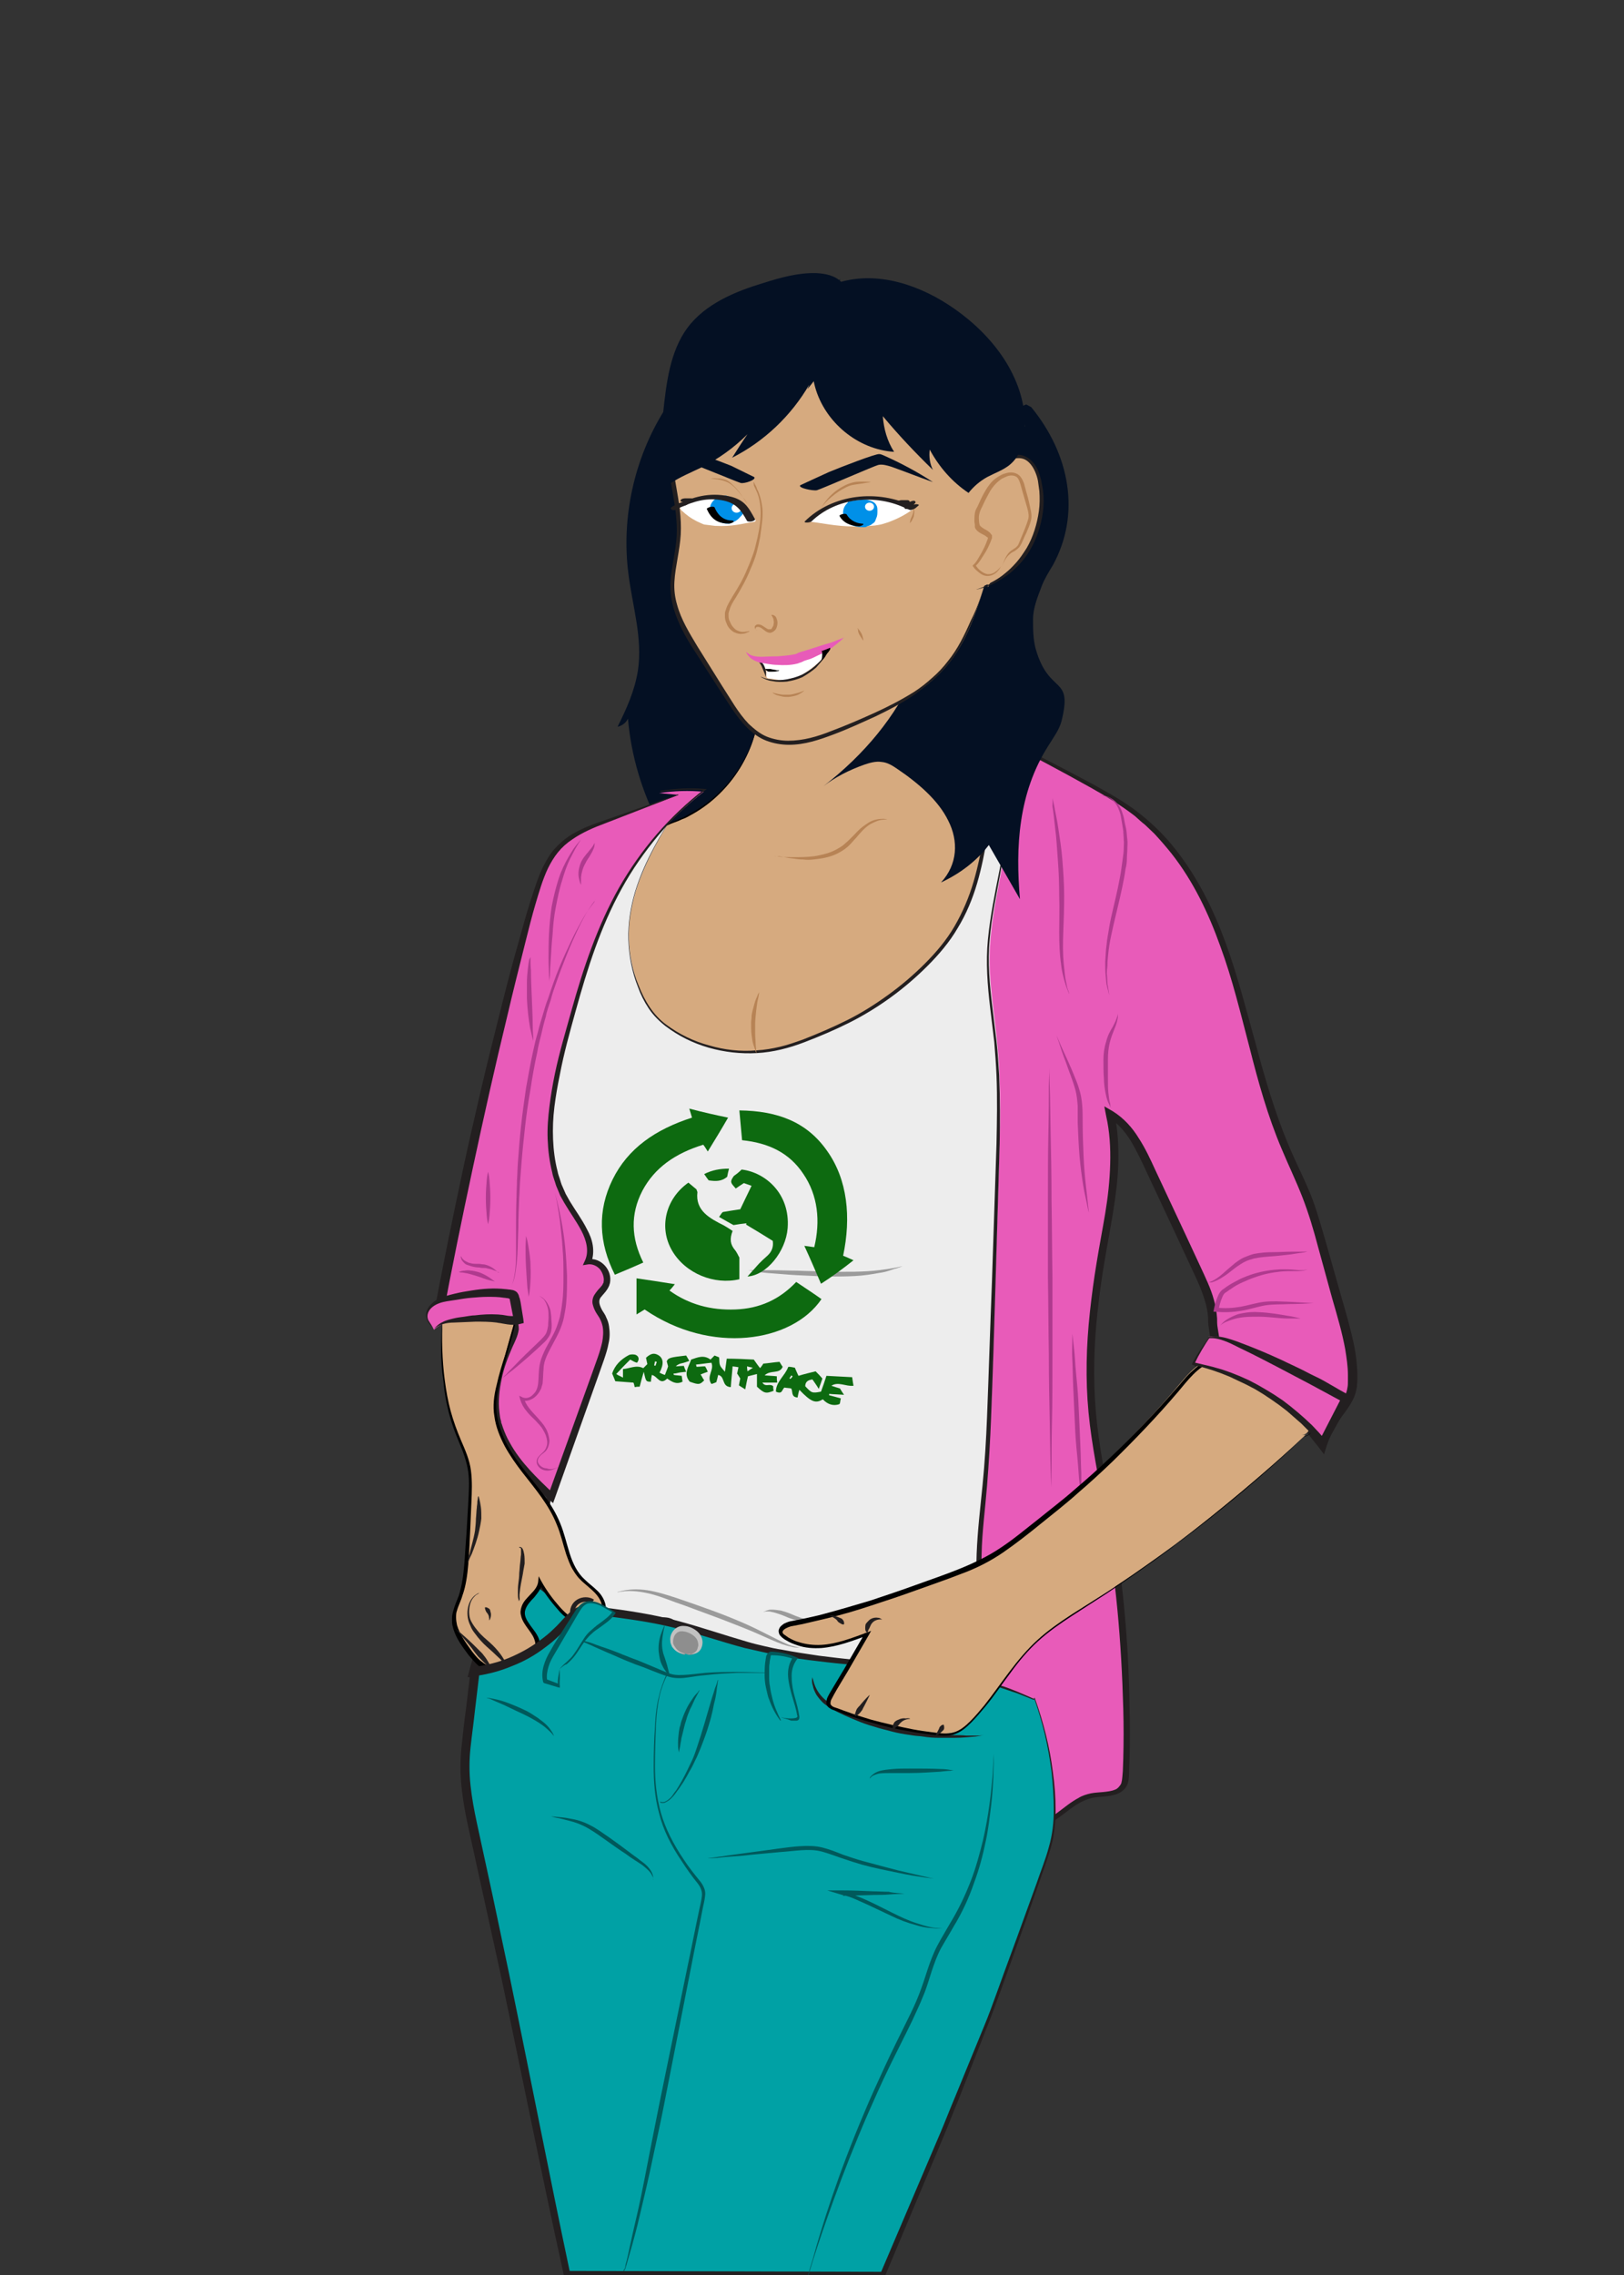 <?xml version="1.0" encoding="utf-8"?>
<!-- Generator: Adobe Illustrator 19.0.1, SVG Export Plug-In . SVG Version: 6.00 Build 0)  -->
<svg version="1.1" id="Layer_1" xmlns="http://www.w3.org/2000/svg" xmlns:xlink="http://www.w3.org/1999/xlink" x="0px" y="0px"
	 viewBox="0 0 360 504" style="enable-background:new 0 0 360 504;" xml:space="preserve">
<rect x="0" y="0" width="360" height="504" fill="#333333" stroke="none"/>
<style type="text/css">
	.st0{fill:#041023;}
	.st1{fill:#D6AA7F;}
	.st2{fill:#B78355;}
	.st3{fill:#EDEDED;}
	.st4{fill:#231F20;}
	.st5{fill:#00A1A5;stroke:#231F20;stroke-width:2;stroke-miterlimit:10;}
	.st6{fill:#E85BB9;}
	.st7{fill:#9B9B9B;}
	.st8{fill:none;stroke:#231F20;stroke-miterlimit:10;}
	.st9{fill:#AF3A8E;}
	.st10{fill:#00A1A5;}
	.st11{fill:#00595B;}
	.st12{fill:#8E8E8E;}
	.st13{fill:#C1C1C1;}
	.st14{fill:#FFFFFF;}
	.st15{fill:#0090E8;}
	.st16{fill:#0D6A10;}
</style>
<path class="st0" d="M147.2,91c-6.6,10.6-9.5,23.6-7.9,36.1c0.9,7.2,3.2,14.3,2.1,21.5c-0.7,4.4-2.5,8.4-4.5,12.4
	c1-0.2,1.9-0.9,2.3-1.8c0.7,8.2,3.1,16.2,6.9,23.5c0-1,0-2,0-2.9c1.7,0.9,2.9,2.8,2.9,4.8c1.8,0.5,3.5-0.9,4.8-2.1
	c1.7-1.6,3.4-3.1,5.1-4.7c1.2-1.1,2.4-2.2,4-2.7s3.5,0,4.2,1.4c0.1-4.1,1.5-8.2,0.8-12.2c-0.4-2-1.3-3.9-2.2-5.7
	c-1.3-2.4-2.7-4.8-4.2-7.1c-1.4-2.1-2.9-4.2-3.8-6.6c-1.2-3.2-1.2-6.6-1.2-10c0-8.2,0-16.4,0-24.6c0-3.6,0-7.3-1.1-10.8
	s-3.4-6.7-6.7-8"/>
<g>
	<path class="st1" d="M168.3,157.1c-0.7,10.7-8,20.7-17.9,24.6c-1.5,0.6-3.1,1.1-4.2,2.2c-0.7,0.7-1.1,1.6-1.5,2.5
		c-2,4.2-4.1,8.5-6.1,12.7c-1.4,2.8-2.7,5.7-3.3,8.8c-2.3,11.6,7.6,22.9,19,25.8c11.4,2.8,23.5-1,33.9-6.6
		c8.9-4.8,17.2-11.1,22.9-19.4c5.7-8.3,8.7-18.9,6.5-28.7c-0.7-3.3-2.2-6.7-5.1-8.4c-2.9-1.7-7.4-1.9-8.5-5.1
		c-0.4-1.3-0.1-2.6,0.1-4c1.1-5.1,2.2-10.2,3.4-15.3c-4.4-0.3-8.9-0.6-13.1,0.7c-3.7,1.1-7,3.4-10.8,4.4c-5.5,1.5-12.6,0.8-15.7,5.6
		"/>
	<path d="M168.3,157.1c-0.7,9.8-6.7,19-15.4,23.6c-0.5,0.3-1.1,0.6-1.7,0.8c-0.6,0.3-1.1,0.5-1.7,0.7c-1.1,0.4-2.3,0.9-3.1,1.7
		c-0.9,0.8-1.3,2-1.9,3.1l-1.6,3.3l-3.1,6.6c-1,2.2-2.1,4.4-3,6.6c-0.4,1.1-0.8,2.3-1.1,3.4c-0.2,0.6-0.3,1.2-0.3,1.8
		c-0.1,0.6-0.2,1.2-0.2,1.8c-0.1,2.4,0.3,4.8,1.1,7.1s2,4.4,3.5,6.3c1.5,1.9,3.3,3.6,5.2,5c3.9,2.9,8.5,4.6,13.3,5.2
		c4.8,0.5,9.7,0,14.4-1.2s9.2-3.1,13.5-5.3s8.5-4.8,12.3-7.7c3.8-3,7.4-6.3,10.3-10.1c3-3.8,5.3-8.1,6.9-12.7
		c1.5-4.6,2.3-9.4,1.8-14.2c-0.2-2.4-0.6-4.8-1.5-7s-2.3-4.2-4.4-5.2c-1-0.5-2.2-0.9-3.3-1.3c-1.1-0.4-2.4-0.9-3.4-1.7
		s-1.7-2.2-1.7-3.6c0-1.3,0.4-2.5,0.6-3.7l3.2-14.3l0.3,0.4c-3.5-0.2-7-0.5-10.4,0.1c-1.7,0.3-3.4,0.8-5,1.4
		c-1.6,0.7-3.2,1.5-4.8,2.2c-0.8,0.4-1.6,0.7-2.5,1c-0.8,0.3-1.7,0.5-2.6,0.7c-1.7,0.3-3.5,0.5-5.2,0.8c-0.9,0.1-1.7,0.3-2.6,0.5
		c-0.9,0.2-1.7,0.4-2.5,0.7s-1.6,0.7-2.3,1.2s-1.3,1.2-1.8,1.9l-0.1-0.1c0.5-0.7,1.1-1.4,1.8-1.9c0.7-0.6,1.5-1,2.3-1.3
		s1.7-0.6,2.5-0.8c0.9-0.2,1.7-0.4,2.6-0.5c1.7-0.3,3.5-0.5,5.2-0.9c0.9-0.2,1.7-0.4,2.5-0.7s1.6-0.6,2.4-1c1.6-0.7,3.1-1.5,4.8-2.2
		c1.6-0.7,3.3-1.2,5.1-1.5c3.5-0.6,7.1-0.4,10.6-0.2h0.4l-0.1,0.4l-3.1,14.3c-0.2,1.2-0.6,2.4-0.5,3.5c0,1.1,0.5,2.1,1.4,2.8
		s2,1.1,3.1,1.5s2.3,0.8,3.5,1.4c1.1,0.6,2.2,1.4,3,2.4s1.4,2.1,1.9,3.3c0.9,2.3,1.4,4.8,1.6,7.3c0.4,4.9-0.3,9.9-1.9,14.6
		c-1.6,4.7-4,9-7.1,12.9c-3,3.9-6.7,7.3-10.6,10.2c-3.9,3-8.1,5.5-12.5,7.8c-4.4,2.2-8.9,4.1-13.7,5.3s-9.7,1.7-14.6,1.1
		c-4.9-0.5-9.7-2.3-13.6-5.3c-2-1.5-3.8-3.2-5.3-5.1c-1.5-2-2.7-4.1-3.6-6.5c-0.8-2.3-1.3-4.8-1.1-7.3c0-0.6,0.1-1.2,0.2-1.8
		c0.1-0.6,0.2-1.2,0.3-1.8c0.3-1.2,0.7-2.4,1.2-3.5c0.9-2.3,2-4.4,3.1-6.6l3.2-6.6l1.6-3.3c0.5-1.1,1-2.3,1.9-3.1
		c0.9-0.9,2.1-1.3,3.2-1.8c0.6-0.2,1.1-0.4,1.7-0.7c0.6-0.2,1.1-0.5,1.6-0.8C161.5,175.9,167.5,166.8,168.3,157.1L168.3,157.1z"/>
</g>
<g>
	<path class="st2" d="M171.6,189.7c0,0,0.4,0,1.2,0.1s1.9,0.1,3.2,0.1s2.8,0,4.4-0.2c0.8-0.1,1.6-0.3,2.4-0.5
		c0.8-0.2,1.6-0.5,2.4-0.9c0.7-0.4,1.5-0.8,2.1-1.4c0.6-0.5,1.2-1.1,1.8-1.7c0.6-0.6,1.1-1.2,1.7-1.7c0.6-0.5,1.2-0.9,1.8-1.3
		c1.2-0.7,2.4-0.8,3.2-0.8c0.4,0,0.7,0.1,0.9,0.2c0.2,0.1,0.3,0.1,0.3,0.1s-0.1,0-0.3-0.1c-0.2,0-0.5-0.1-0.9,0
		c-0.8,0-1.8,0.4-2.9,1c-0.5,0.3-1.1,0.8-1.6,1.3s-1,1.1-1.6,1.8c-0.6,0.6-1.1,1.3-1.8,1.9c-0.7,0.6-1.5,1.1-2.3,1.5
		s-1.7,0.7-2.6,0.9c-0.9,0.2-1.7,0.3-2.6,0.4c-0.8,0.1-1.7,0.1-2.4,0c-0.8,0-1.5-0.1-2.1-0.2c-1.3-0.1-2.4-0.4-3.2-0.5
		C172,189.8,171.6,189.7,171.6,189.7z"/>
</g>
<g>
	<path class="st3" d="M149.7,179.1c-1.7,0.6-3,2.1-4.1,3.6c-16.4,21.4-25.8,48.2-26.4,75.2c-0.1,3.3,0,6.7,1.3,9.7
		c1.1,2.5,3,4.5,4.2,7c0.7,1.5,1.2,3,1.6,4.6c2.1,7.7,7.4,16.2,4.4,23.5c-6.7,16-10.3,30.8-10.9,47c0,1.1-0.1,2.2,0.5,3.2
		c0.6,1.1,1.9,1.8,3.1,2.3c6.9,2.9,14.5,4.1,22,3.5c1.1-0.1,2.2-0.2,3.2,0.2c1,0.4,1.7,1.2,2.4,1.9c8.2,8.2,20.9,9.3,32.5,9
		s23.7-1.6,34.2,3.2c1.1,0.5,2.2,1.1,3.4,1c3.1-0.2,4.1-4.2,4.3-7.4c0.5-8,0.9-15.9,1.4-23.9c0.9-15.3,1.8-30.6,2.3-45.9
		c0.5-15.1,0.5-30.4-3.1-45.1c-6.2-25.3,0.4-51.2,0.9-77.3c0-2.2,0.1-4.4-0.7-6.5s-2.5-3.9-4.7-4.1c-0.6,4.6-1.2,9.2-1.9,13.8
		c-1.4,10.1-2.9,20.6-8.5,29.2c-1.6,2.4-3.4,4.5-5.4,6.6c-4.7,4.8-10.2,8.9-16.1,12.1c-3.1,1.6-6.3,3-9.5,4.3c-2.5,1-5.1,2-7.8,2.5
		c-7.7,1.7-16,0.3-22.6-3.8c-1.6-1-3-2.1-4.3-3.4c-1.3-1.4-2.3-3.1-3.1-4.9c-2.2-4.8-3.2-10.2-2.8-15.4c0.8-9.6,6-18.2,11-26.3"/>
	<path class="st4" d="M149.7,179.1c-1.2,0.5-2.3,1.4-3.1,2.4c-0.9,1-1.6,2.1-2.4,3.2c-1.6,2.1-3,4.3-4.5,6.5
		c-2.8,4.5-5.4,9.1-7.7,13.8c-4.5,9.5-7.9,19.6-10,29.9c-0.6,2.6-1,5.2-1.4,7.8c-0.3,2.6-0.7,5.2-0.8,7.9c-0.3,2.6-0.3,5.3-0.4,7.9
		c0,2.6,0,5.3,0.8,7.8s2.5,4.5,3.9,6.8c0.7,1.1,1.3,2.4,1.7,3.6c0.4,1.3,0.8,2.6,1.1,3.8c1.6,5,4,9.8,4.8,15.1
		c0.4,2.6,0.1,5.5-1,7.9c-1,2.4-2,4.9-2.8,7.4c-1.8,5-3.3,10-4.5,15.1s-2.1,10.3-2.6,15.6c-0.3,2.6-0.4,5.2-0.6,7.9
		c-0.1,1.3-0.1,2.6,0.6,3.6s1.9,1.5,3.1,2c4.8,2,10,3.2,15.3,3.4c1.3,0.1,2.6,0.1,3.9,0c1.3,0,2.6-0.2,4-0.2c0.7,0,1.4,0.1,2.1,0.5
		c0.6,0.3,1.2,0.8,1.6,1.3c0.9,0.9,1.9,1.8,2.9,2.6c4.1,3.2,9.2,5,14.3,5.9c5.2,0.9,10.4,1.1,15.7,0.9s10.5-0.5,15.8-0.4
		s10.7,0.7,15.7,2.6c1.2,0.4,2.5,1,3.7,1.5c0.6,0.2,1.2,0.4,1.8,0.5c0.6,0,1.2-0.1,1.6-0.4c1-0.6,1.6-1.8,2-2.9
		c0.4-1.2,0.6-2.5,0.6-3.8l0.9-15.8l1.8-31.6c0.5-10.5,1-21.1,1.2-31.6c0.1-10.5-0.3-21.1-2.4-31.4c-0.5-2.6-1.2-5.1-1.7-7.7
		c-0.5-2.6-0.9-5.2-1.2-7.9c-0.6-5.3-0.7-10.6-0.6-15.9c0.2-10.6,1.5-21.1,2.4-31.6c0.5-5.3,0.9-10.5,1.1-15.8
		c0-2.6,0.3-5.3-0.2-7.8c-0.3-1.3-0.8-2.4-1.6-3.4c-0.8-0.9-1.9-1.6-3.2-1.8l0.4-0.3l-1.4,10.6c-0.5,3.5-0.9,7.1-1.5,10.6
		s-1.3,7.1-2.3,10.5s-2.4,6.8-4.3,9.9c-1.8,3.1-4.2,5.9-6.7,8.4s-5.3,4.9-8.2,7s-6,4-9.2,5.6s-6.5,3-9.9,4.3s-6.9,2.2-10.5,2.4
		s-7.2-0.2-10.7-1.2s-6.7-2.6-9.6-4.8c-1.4-1.1-2.7-2.4-3.7-3.9s-1.8-3.1-2.4-4.8c-1.3-3.3-2-6.9-2.1-10.5s0.5-7.2,1.5-10.6
		c2.1-6.9,5.9-13,9.7-19.1c-3.7,6.1-7.5,12.3-9.6,19.1c-1,3.4-1.6,7-1.5,10.5c0.1,3.6,0.8,7.1,2.2,10.4c1.3,3.3,3.2,6.5,6.1,8.6
		c2.8,2.1,6.1,3.7,9.5,4.6c3.4,1,7,1.4,10.5,1.1c1.8-0.1,3.5-0.4,5.2-0.8c1.7-0.4,3.4-1,5.1-1.6c3.3-1.3,6.6-2.7,9.8-4.3
		s6.2-3.5,9.1-5.6c2.9-2.1,5.6-4.4,8.1-6.9s4.8-5.2,6.6-8.3s3.2-6.4,4.2-9.8c1-3.4,1.7-6.9,2.3-10.4s1-7.1,1.5-10.6l1.4-10.6v-0.3
		h0.3c1.4,0.1,2.7,0.9,3.6,2c0.9,1,1.5,2.4,1.8,3.7s0.3,2.7,0.3,4s0,2.6-0.1,4c-0.2,5.3-0.6,10.6-1,15.8c-0.9,10.5-2.1,21-2.3,31.5
		c-0.1,5.3,0.1,10.5,0.6,15.8c0.3,2.6,0.7,5.2,1.2,7.8s1.2,5.1,1.7,7.7c2.1,10.4,2.5,21,2.4,31.6c-0.1,10.6-0.6,21.1-1.1,31.7
		c-0.5,10.5-1.2,21.1-1.8,31.6l-0.9,15.8c-0.1,1.3-0.3,2.7-0.7,4s-1.1,2.6-2.4,3.4c-0.7,0.4-1.4,0.6-2.2,0.5c-0.7,0-1.4-0.3-2.1-0.5
		c-1.2-0.6-2.4-1.1-3.6-1.5c-4.9-1.8-10.2-2.4-15.4-2.5c-5.3-0.1-10.5,0.2-15.8,0.3c-5.3,0.1-10.6,0-15.9-0.9
		c-5.2-0.9-10.4-2.8-14.7-6.1c-1.1-0.8-2.1-1.7-3-2.7c-0.5-0.5-0.9-0.9-1.5-1.2c-0.5-0.3-1.1-0.4-1.7-0.4c-1.3,0-2.6,0.2-3.9,0.2
		c-1.3,0-2.7,0-4-0.1c-5.3-0.3-10.6-1.5-15.5-3.5c-1.2-0.5-2.5-1.1-3.4-2.3c-0.4-0.6-0.6-1.3-0.7-2s0-1.4,0-2
		c0.1-2.6,0.3-5.3,0.6-7.9c0.5-5.3,1.5-10.5,2.7-15.6s2.8-10.2,4.6-15.2c0.9-2.5,1.9-5,2.9-7.4c1.1-2.4,1.3-5,1-7.6
		c-0.7-5.2-3.2-10-4.7-15c-0.8-2.6-1.3-5.1-2.8-7.3c-1.4-2.2-3.1-4.3-3.9-6.9s-0.9-5.3-0.8-7.9s0.2-5.3,0.4-7.9
		c0.2-2.6,0.6-5.3,0.9-7.9c0.4-2.6,0.8-5.2,1.4-7.8c2.2-10.3,5.6-20.4,10.2-29.9c2.3-4.7,4.9-9.4,7.8-13.8c1.5-2.2,2.9-4.4,4.5-6.5
		c0.8-1.1,1.5-2.1,2.4-3.1C147.4,180.5,148.4,179.6,149.7,179.1z"/>
</g>
<g>
	<path class="st2" d="M167.7,233.4c0,0-0.1-0.2-0.2-0.5c-0.1-0.3-0.3-0.9-0.5-1.5s-0.3-1.4-0.4-2.2c-0.1-0.8-0.1-1.7-0.1-2.6
		c0-0.4,0.1-0.9,0.1-1.3c0-0.4,0.1-0.9,0.2-1.3c0.2-0.8,0.4-1.5,0.6-2.2c0.2-0.6,0.5-1.1,0.6-1.5c0.2-0.3,0.3-0.5,0.3-0.5
		s-0.1,0.9-0.4,2.1c-0.2,1.3-0.4,2.9-0.5,4.6c0,0.8,0,1.7,0,2.5s0.1,1.5,0.1,2.2C167.6,232.6,167.7,233.4,167.7,233.4z"/>
</g>
<path class="st5" d="M128.6,356.8c-3.9-2.2-7.6-4.8-11-7.8c-6.2,5.9-10.6,13.5-12.7,21.7c3.9,0.6,8.1-0.1,11.8-1.5
	c1.6-0.6,3.2-1.4,4.5-2.5c2.9-2.6,4-6.8,6.7-9.6"/>
<g>
	<path class="st6" d="M150.4,176.1c-5.3,2-10.6,3.9-16,5.9c-3.9,1.4-7.9,2.9-10.7,5.9c-2.2,2.4-3.5,5.6-4.5,8.7
		c-1.5,4.4-2.7,8.9-3.9,13.4c-7.1,27.2-13.2,54.6-18.4,82.3c4.5-1.9,9.5-2.2,14.2-1c0.8,0.2,1.7,0.5,2.3,1.2c1,1.3,0.3,3.3-0.4,4.8
		c-2.7,5.7-4.4,12.1-2.8,18.2c1.7,6.6,6.9,11.6,11.9,16.3c3.6-10,7.1-19.9,10.7-29.9c1.1-3.1,2.2-6.7,0.7-9.7
		c-0.7-1.3-1.9-2.6-1.6-4.1c0.2-1.2,1.4-1.9,2-2.9c1.4-2.4-1.1-6-3.9-5.4c1.9-4.2-1.9-8.7-4.3-12.6c-6.7-11-3.7-25-0.3-37.4
		c3.1-11.4,6.3-22.9,12.1-33.1c4.7-8.2,11-15.5,18.5-21.3c-3.3-0.3-6.6-0.2-9.9,0.3"/>
	<path class="st4" d="M150.4,176.1l-16,6.2c-2.7,1-5.3,2.1-7.6,3.7c-1.2,0.8-2.2,1.7-3.1,2.8s-1.6,2.3-2.2,3.5c-1.2,2.5-2,5.3-2.8,8
		s-1.5,5.5-2.2,8.3c-1.4,5.6-2.8,11.1-4.1,16.7c-2.7,11.1-5.2,22.3-7.6,33.5c-2.4,11.2-4.7,22.4-6.8,33.7l-1.4-1.1
		c2.5-1,5.1-1.6,7.8-1.8c1.3-0.1,2.7,0,4,0.1c1.3,0.2,2.6,0.4,4,0.9c0.7,0.2,1.5,0.7,2,1.4c0.5,0.7,0.6,1.7,0.6,2.5
		c-0.2,1.5-0.9,2.8-1.4,3.9c-1,2.3-1.9,4.6-2.4,7.1c-0.5,2.4-0.8,4.9-0.5,7.3c0.1,0.6,0.1,1.2,0.3,1.8l0.1,0.4c0,0.1,0,0.2,0,0.2
		l0.1,0.2l0.3,0.9c0.4,1.1,0.9,2.3,1.5,3.3c2.4,4.4,6.1,7.9,9.8,11.4l-1.3,0.3l9.8-27.2c0.8-2.3,1.7-4.5,2.2-6.8
		c0.2-1.1,0.3-2.3,0.1-3.4c-0.1-0.5-0.3-1.1-0.5-1.5c-0.2-0.5-0.6-1-0.9-1.5c-0.3-0.5-0.6-1.1-0.8-1.9c-0.2-0.7,0-1.6,0.4-2.2
		s0.8-1.1,1.2-1.5c0.2-0.2,0.4-0.5,0.5-0.6l0.2-0.4c0.1-0.1,0.1-0.2,0.1-0.3c0.2-0.9-0.2-2-0.8-2.8c-0.7-0.8-1.7-1.2-2.6-1.1
		l-1.2,0.2l0.5-1.1c0.9-2,0.3-4.4-0.8-6.5c-1.1-2.1-2.5-4-3.8-6.2l-0.9-1.6l-0.7-1.7c-0.3-0.6-0.4-1.2-0.6-1.7
		c-0.2-0.6-0.4-1.2-0.5-1.8c-0.6-2.4-0.9-4.8-1-7.3s0.1-4.9,0.4-7.3c0.3-2.4,0.7-4.8,1.2-7.2c1-4.8,2.4-9.4,3.7-14.1
		c2.6-9.3,5.7-18.6,10.5-27.1c2.4-4.2,5.2-8.2,8.4-11.9s6.7-7,10.6-10l0.1,0.3c-3.3-0.3-6.6-0.2-9.9,0.3v-0.2
		c3.3-0.5,6.6-0.7,9.9-0.4h0.4l-0.3,0.2c-3.8,3-7.3,6.3-10.4,10c-3.1,3.7-5.9,7.7-8.2,11.9c-4.7,8.5-7.6,17.7-10.2,27.1
		c-1.3,4.7-2.6,9.3-3.5,14.1c-0.5,2.4-0.9,4.7-1.2,7.1c-0.3,2.4-0.4,4.8-0.3,7.2s0.4,4.8,1,7.1c0.1,0.6,0.3,1.1,0.5,1.7
		s0.3,1.1,0.6,1.7l0.7,1.6l0.9,1.6c1.2,2,2.7,4,3.8,6.2c0.6,1.1,1.1,2.3,1.3,3.6c0.2,1.3,0.1,2.7-0.4,3.9l-0.7-0.8
		c1.5-0.3,2.9,0.4,3.8,1.4c0.9,1,1.4,2.4,1.1,3.9c-0.1,0.2-0.1,0.4-0.2,0.6l-0.2,0.4c-0.2,0.4-0.4,0.6-0.6,0.9
		c-0.4,0.5-0.8,0.9-1.1,1.3c-0.5,0.8-0.2,1.7,0.4,2.8c0.3,0.5,0.7,1,0.9,1.6c0.3,0.6,0.5,1.2,0.6,1.9c0.2,1.3,0.2,2.6-0.1,3.8
		c-0.2,1.2-0.6,2.4-1,3.6l-1.2,3.4l-9.7,27.3l-0.4,1.1l-0.9-0.8c-1.9-1.7-3.8-3.5-5.5-5.4c-1.8-1.9-3.4-4-4.7-6.3
		c-0.6-1.2-1.2-2.4-1.6-3.7l-0.3-0.9l-0.1-0.2c0-0.1,0-0.2-0.1-0.3l-0.1-0.5c-0.2-0.7-0.2-1.3-0.3-2c-0.3-2.7-0.1-5.3,0.5-7.9
		s1.4-5.1,2.5-7.4c0.5-1.2,1.1-2.3,1.2-3.3s-0.3-1.6-1.3-1.9c-1.1-0.3-2.3-0.6-3.5-0.7s-2.4-0.2-3.7-0.1c-2.4,0.1-4.9,0.7-7.1,1.6
		l-1.7,0.7L96,292c2.1-11.3,4.4-22.5,6.8-33.7c1.2-5.6,2.5-11.2,3.8-16.8s2.7-11.1,4.1-16.7c1.4-5.6,2.8-11.1,4.4-16.6
		c0.8-2.8,1.5-5.5,2.4-8.3c0.9-2.7,1.7-5.5,3-8.1c0.7-1.3,1.4-2.6,2.4-3.7c1-1.1,2.1-2.1,3.3-2.9c2.5-1.6,5.2-2.6,7.9-3.5l16.2-5.7
		L150.4,176.1z"/>
</g>
<g>
	<path class="st6" d="M221.3,163.2c6.9,3.3,13.7,6.8,20.4,10.5c3.8,2.1,7.5,4.2,10.9,6.9c10.6,8.4,16.6,21.3,20.6,34.2
		s6.4,26.3,11.7,38.8c1.6,3.7,3.4,7.3,4.8,11.1c1.4,3.6,2.4,7.3,3.5,11.1c1.4,4.8,2.7,9.6,4.1,14.4c1.5,5.2,2.9,10.5,2.7,15.9
		c-0.2,5.4-4.5,6.6-6.8,14c-6.9-9.8-14.5-12.3-25.8-17.5c3.7-1.3,1.6-6.3,1.5-10.2c-0.1-3.9-1.8-7.6-3.4-11.2
		c-3.6-7.6-7.1-15.3-10.7-22.9c-2.1-4.4-4.4-9.2-8.6-11.7c2.3,10.6-0.3,21.6-2.1,32.3c-1.9,11.2-2.9,22.6-1.9,33.9
		c0.7,7.1,2.1,14.1,3.3,21.2c3.3,19.3,4.7,38.9,4.2,58.5c0,1-0.1,2-0.6,2.8c-1.3,2.1-4.3,1.6-6.7,2.1c-3.2,0.6-5.8,3-8.4,4.9
		c-2.7,1.9-6.3,3.3-9.1,1.7c-1.8-11.5-3.5-23-5.3-34.4c-1.2-7.8-2.4-15.7-2.3-23.6c0.1-5.6,0.8-11.3,1.3-16.9
		c0.9-9.4,1.2-18.9,1.5-28.3c0.4-13.9,0.9-27.8,1.3-41.7c0.3-9.2,0.6-18.4-0.3-27.5c-0.6-7-2-14-1.7-21c0.3-8.1,2.5-15.9,3.6-23.9
		s0.9-16.6-3.4-23.5"/>
	<path class="st4" d="M221.3,163.1c7.1,3.3,14,6.9,20.9,10.6c3.4,1.9,6.9,3.8,10,6.2s6,5.2,8.4,8.3c4.9,6.2,8.4,13.3,11.1,20.7
		s4.6,15,6.7,22.5c2,7.5,4.2,15,7.2,22.2c1.5,3.6,3.3,7.1,4.8,10.7c1.5,3.7,2.5,7.5,3.6,11.2l3.2,11.3c1.1,3.8,2.2,7.5,3,11.4
		c0.4,2,0.6,3.9,0.7,6c0,0.5,0,1,0,1.5c0,0.6-0.1,1-0.1,1.5c-0.2,1.2-0.5,2.2-1,3.1c-1,1.9-2.3,3.3-3.3,4.9s-1.8,3.3-2.4,5.1
		l-0.6,1.9l-1.2-1.6l-1.2-1.5c-0.4-0.5-0.8-1-1.2-1.5c-0.4-0.5-0.9-0.9-1.3-1.4s-0.9-0.9-1.4-1.3s-1-0.8-1.4-1.3l-1.5-1.2
		c-1-0.7-2.1-1.5-3.2-2.1c-2.2-1.3-4.6-2.4-7-3.5l-7.2-3.3l-2.3-1l2.4-0.8c1-0.3,1.4-1,1.5-2.2c0.1-1.1-0.1-2.4-0.3-3.7
		c-0.1-0.6-0.2-1.3-0.3-2c-0.1-0.7-0.1-1.4-0.1-2c-0.1-1.2-0.3-2.4-0.7-3.6c-0.7-2.4-1.8-4.8-2.9-7.1l-3.3-7.1l-6.7-14.3
		c-1.1-2.4-2.2-4.7-3.5-6.9c-1.3-2.1-3-4.1-5.1-5.3l1.4-1c0.8,3.7,1,7.5,0.9,11.2c-0.1,3.7-0.6,7.4-1.2,11.1
		c-0.6,3.7-1.3,7.3-1.9,10.9c-0.6,3.6-1.1,7.2-1.5,10.9c-0.8,7.3-1,14.6-0.4,21.9s2.1,14.5,3.4,21.8c1.2,7.3,2.2,14.6,2.9,21.9
		s1.1,14.7,1.2,22.1c0.1,3.7,0.1,7.4,0,11.1l-0.1,2.8c0,0.9,0,1.9-0.3,2.9c-0.1,0.3-0.2,0.5-0.4,0.8c-0.1,0.2-0.3,0.4-0.5,0.6
		c-0.4,0.4-0.9,0.7-1.4,0.9c-1,0.4-2,0.5-2.9,0.6s-1.8,0.1-2.7,0.3c-0.8,0.2-1.6,0.5-2.4,0.9c-1.6,0.8-3,2-4.5,3.1s-3.1,2.2-5,2.8
		c-1.8,0.6-4,0.7-5.8-0.3l-0.3-0.1v-0.3l-4.6-30c-0.7-5-1.6-10-2.2-15c-0.6-5-1-10.1-0.8-15.2s0.8-10.1,1.3-15.1s0.8-10.1,1-15.1
		c0.4-10.1,0.7-20.2,1.1-30.3l1-30.3c0.1-5,0.2-10.1,0-15.1c-0.1-2.5-0.3-5-0.5-7.5c-0.3-2.5-0.6-5-0.9-7.5c-0.6-5-1-10.1-0.5-15.2
		c0.5-5.1,1.5-10,2.5-15s1.7-10,1.6-15c-0.1-2.5-0.4-5-1-7.5c-0.6-2.4-1.6-4.8-2.9-6.9l0.2-0.1c1.3,2.2,2.3,4.5,2.9,7
		c0.6,2.5,0.9,5,1,7.5c0.2,5.1-0.6,10.1-1.5,15.1s-2,9.9-2.4,14.9c-0.5,5,0,10.1,0.6,15.1c0.3,2.5,0.6,5,0.9,7.5
		c0.3,2.5,0.4,5,0.6,7.6c0.2,5.1,0.2,10.1,0.1,15.2l-0.9,30.3c-0.3,10.1-0.6,20.2-1,30.3c-0.2,5.1-0.5,10.1-0.9,15.1
		s-1.1,10.1-1.2,15.1c-0.4,10.1,1.5,20,3,30l4.7,30l-0.3-0.4c1.4,0.8,3.2,0.7,4.9,0.2c1.7-0.6,3.2-1.5,4.6-2.6
		c1.5-1.1,2.9-2.3,4.6-3.2c0.8-0.5,1.8-0.8,2.7-1c1-0.2,1.9-0.2,2.8-0.3c0.9-0.1,1.8-0.2,2.5-0.5c0.4-0.1,0.7-0.4,0.9-0.6
		c0.1-0.1,0.2-0.3,0.4-0.5c0-0.1,0.2-0.3,0.2-0.5c0.2-0.7,0.2-1.6,0.3-2.5l0.1-2.8c0.1-3.7,0.1-7.3,0-11c-0.2-7.3-0.6-14.7-1.3-22
		s-1.7-14.6-2.9-21.8c-1.2-7.2-2.8-14.5-3.5-21.9s-0.5-14.8,0.3-22.2c0.4-3.7,0.9-7.4,1.5-11c0.6-3.7,1.3-7.3,1.9-10.9
		c0.6-3.6,1-7.2,1.1-10.9c0.1-3.6-0.1-7.2-0.9-10.7l-0.4-2.1l1.9,1.1c2.4,1.5,4.3,3.6,5.7,5.9c1.5,2.3,2.6,4.7,3.7,7.1l6.7,14.3
		l3.3,7.1c1.1,2.4,2.3,4.8,3,7.4c0.4,1.3,0.6,2.7,0.7,4.1c0,0.7,0,1.3,0.1,1.9s0.2,1.3,0.3,1.9c0.2,1.3,0.4,2.6,0.3,4.2
		c-0.1,0.7-0.3,1.6-0.8,2.3c-0.5,0.8-1.3,1.3-2.1,1.5l0.1-1.8l7.2,3.3c2.4,1.1,4.8,2.3,7.1,3.6c1.2,0.7,2.3,1.4,3.4,2.2
		c0.5,0.4,1.1,0.8,1.6,1.2c0.5,0.4,1,0.9,1.5,1.3c0.5,0.5,1,0.9,1.5,1.4s0.9,1,1.4,1.5c0.4,0.5,0.9,1,1.3,1.6l1.2,1.6l-1.8,0.3
		c0.6-1.9,1.5-3.8,2.6-5.5s2.4-3.2,3.2-4.8c0.4-0.8,0.7-1.6,0.8-2.4c0.1-0.4,0.1-1,0.1-1.4c0-0.5,0-0.9,0-1.4c0-1.9-0.3-3.8-0.6-5.7
		c-0.7-3.8-1.8-7.5-2.9-11.3l-3.1-11.3c-1-3.8-2.1-7.5-3.5-11.1s-3.1-7.1-4.6-10.7c-3.1-7.3-5.2-14.9-7.1-22.4
		c-2-7.6-3.8-15.2-6.5-22.5c-2.6-7.3-6-14.4-10.8-20.5c-1.2-1.5-2.5-3-3.8-4.4c-0.7-0.7-1.4-1.3-2.1-2c-0.8-0.6-1.5-1.3-2.2-1.9
		c-3.1-2.4-6.4-4.4-9.8-6.3c-6.8-3.8-13.7-7.5-20.7-10.9L221.3,163.1z"/>
</g>
<g>
	<path class="st7" d="M165.8,281.4c0,0,0.5,0,1.5,0c0.9,0,2.3,0,3.9,0c1.6,0,3.5,0.1,5.5,0.1c2,0.1,4.2,0.1,6.3,0.2
		c4.3,0.1,8.6,0.1,11.8-0.3c0.8-0.1,1.5-0.2,2.2-0.3c0.6-0.1,1.2-0.2,1.7-0.3c0.9-0.2,1.4-0.3,1.4-0.3s-0.5,0.2-1.4,0.5
		c-0.5,0.1-1,0.3-1.6,0.5s-1.4,0.4-2.2,0.5c-1.6,0.3-3.5,0.6-5.5,0.7s-4.2,0.1-6.4,0.1c-2.2-0.1-4.3-0.2-6.3-0.3
		c-2-0.1-3.9-0.3-5.5-0.4s-3-0.3-3.9-0.4C166.3,281.4,165.8,281.4,165.8,281.4z"/>
</g>
<g>
	<path class="st7" d="M136.8,352.7c0,0,0.2-0.1,0.5-0.1c0.3-0.1,0.7-0.2,1.3-0.3c1.2-0.2,2.9-0.3,4.9,0s4.3,1,6.7,1.8
		s4.9,1.7,7.4,2.6s5,1.9,7.3,2.9s4.4,2.1,6.2,3s3.3,1.7,4.4,2c1.1,0.3,1.8,0.4,1.8,0.4s-0.2,0-0.5,0s-0.8,0-1.4-0.2
		c-1.2-0.2-2.8-0.8-4.6-1.6c-1.8-0.8-4-1.8-6.3-2.7c-2.3-0.9-4.8-1.9-7.3-2.8s-5-1.9-7.4-2.7c-2.4-0.9-4.5-1.7-6.5-2.1
		c-1.9-0.4-3.6-0.5-4.8-0.4c-0.6,0.1-1,0.1-1.3,0.2C137,352.7,136.8,352.7,136.8,352.7z"/>
</g>
<g>
	<path class="st7" d="M169.2,357.1c0,0,0.2-0.1,0.5-0.2c0.1-0.1,0.3-0.1,0.6-0.2c0.2-0.1,0.5-0.1,0.8-0.1c0.6,0,1.3,0.1,2,0.2
		c0.7,0.2,1.4,0.4,2.1,0.7c0.7,0.3,1.4,0.6,2,0.8c0.6,0.2,1.2,0.4,1.8,0.6c0.3,0.1,0.5,0.1,0.7,0.1s0.4,0.1,0.6,0.1
		c0.3,0,0.5,0,0.5,0s-0.2,0.1-0.5,0.2c-0.2,0.1-0.4,0.1-0.6,0.1c-0.2,0-0.5,0.1-0.8,0c-1.2,0-2.7-0.5-4.1-1c-0.7-0.3-1.4-0.6-2-0.8
		c-0.6-0.2-1.2-0.4-1.8-0.5c-0.3-0.1-0.5-0.1-0.7-0.1s-0.4,0-0.6,0C169.4,357.1,169.2,357.1,169.2,357.1z"/>
</g>
<g>
	<path class="st1" d="M98.1,292c-0.5,8.6-0.1,17.3,3.1,25.3c1,2.5,2.2,4.9,2.7,7.5c0.5,2.3,0.4,4.6,0.2,6.9
		c-0.2,3.8-0.4,7.6-0.6,11.4s-0.5,7.7-1.8,11.2c-0.4,1.1-0.9,2.2-1.1,3.4c-0.4,2.8,1.4,5.5,3.1,7.8c1.5,2.1,3.4,4.3,6,4.4
		c2.4,0.1,4.4-1.9,6.7-2.7c0.7-0.3,1.5-0.4,2-0.9c1.3-1.2,0.6-3.4-0.4-4.9c-1-1.4-2.4-2.9-2.2-4.7c0.3-2.5,3.6-3.8,3.9-6.3
		c1.1,2,2.5,3.9,4,5.7c1.4,1.6,3,3,5.1,3.4c2,0.4,4.5-0.7,5-2.7c0.3-1.5-0.4-3-1.5-4.2s-2.4-2-3.4-3.1c-3-3.2-3.4-7.9-5-12
		c-1.8-4.6-5.2-8.4-8.2-12.3s-5.8-8.4-6-13.3c-0.1-2.9,0.7-5.7,1.4-8.5c0.9-3.1,1.7-6.2,2.6-9.3c0.2-0.8,0.4-1.6,0.1-2.3
		c-0.3-0.6-0.8-1-1.4-1.4c-3.5-2.2-7.8-3-11.8-2.2c-1.8,0.4-3.9,1.8-3.2,3.5"/>
	<path d="M98.1,292c-0.2,4.6-0.1,9.3,0.5,13.8c0.3,2.3,0.7,4.6,1.3,6.8c0.6,2.2,1.4,4.4,2.3,6.5s1.9,4.3,2.2,6.7
		c0.3,2.3,0.2,4.7,0.1,7l-0.3,6.9c-0.1,2.3-0.2,4.6-0.4,6.9c-0.2,2.3-0.5,4.7-1.3,6.9c-0.3,1.1-0.9,2.2-1.2,3.3
		c-0.2,0.5-0.2,1-0.2,1.6c0,0.5,0.1,1.1,0.2,1.6c0.6,2.1,2,4,3.3,5.8c0.7,0.9,1.4,1.8,2.3,2.4c0.8,0.7,1.9,1.1,2.8,1.2
		c2.2,0.1,4-1.6,6.2-2.5c0.6-0.2,1.1-0.4,1.6-0.6c0.2-0.1,0.5-0.2,0.6-0.4c0.2-0.2,0.3-0.3,0.4-0.6c0.4-0.9,0.1-2-0.4-2.9
		s-1.3-1.8-1.9-2.8c-0.3-0.5-0.6-1.1-0.7-1.7c-0.2-0.6-0.1-1.3,0.1-1.9c0.4-1.3,1.4-2.1,2.1-2.9c0.8-0.8,1.5-1.7,1.6-2.7l0.1-1.2
		l0.6,1.1c1.1,2,2.5,3.9,4,5.6c0.8,0.9,1.6,1.7,2.5,2.3c0.9,0.6,2,1.1,3,1.1c1.1,0,2.2-0.3,3-1s1.1-1.8,0.9-2.8
		c-0.2-1-0.9-2-1.7-2.8s-1.7-1.5-2.6-2.3c-0.2-0.2-0.4-0.4-0.6-0.6c-0.2-0.2-0.4-0.4-0.6-0.7c-0.4-0.5-0.7-1-1-1.5
		c-0.6-1-1-2.2-1.4-3.3c-0.7-2.2-1.2-4.5-2.1-6.6c-1.7-4.3-4.8-7.9-7.6-11.5c-1.4-1.8-2.8-3.8-3.9-5.8c-1.1-2.1-2-4.3-2.3-6.6
		c-0.4-2.3-0.1-4.7,0.5-7c0.5-2.3,1.2-4.5,1.9-6.7c0.6-2.2,1.3-4.5,1.9-6.7c0.1-0.6,0-1.1-0.3-1.6s-0.8-0.8-1.3-1.1
		c-1-0.6-2-1.1-3.1-1.5c-2.2-0.8-4.5-1-6.8-0.8c-1.1,0.1-2.3,0.3-3.3,0.9c-0.5,0.3-1,0.7-1.3,1.1c-0.3,0.5-0.4,1.1-0.2,1.6h-0.1
		c-0.2-0.6-0.1-1.2,0.2-1.7c0.3-0.5,0.8-0.9,1.3-1.2c1-0.6,2.2-0.8,3.4-0.9c2.3-0.2,4.7,0.1,6.9,0.8c1.1,0.4,2.2,0.9,3.2,1.5
		c0.5,0.3,1,0.6,1.4,1.1s0.4,1.2,0.3,1.8c-0.5,2.3-1.2,4.5-1.8,6.8c-0.6,2.2-1.3,4.5-1.8,6.7s-0.8,4.6-0.4,6.8
		c0.4,2.3,1.2,4.4,2.3,6.5c1.1,2,2.5,3.9,3.9,5.7c1.4,1.8,2.9,3.6,4.3,5.5s2.6,3.9,3.5,6.1s1.4,4.5,2.1,6.7s1.7,4.3,3.4,5.8
		c0.8,0.8,1.8,1.5,2.6,2.3c0.9,0.8,1.6,1.9,1.9,3.1c0.3,1.2-0.1,2.7-1.1,3.5s-2.2,1.2-3.5,1.2s-2.4-0.6-3.4-1.2
		c-1-0.7-1.9-1.5-2.6-2.4c-1.6-1.8-3-3.7-4.1-5.7l0.7-0.1c-0.2,1.3-1.1,2.3-1.8,3.2c-0.8,0.8-1.6,1.7-1.9,2.6c-0.4,1,0,2,0.6,2.9
		c0.6,1,1.4,1.8,2,2.9c0.3,0.5,0.5,1.1,0.6,1.8c0.1,0.6,0.1,1.3-0.2,2c-0.1,0.3-0.4,0.7-0.6,0.8c-0.3,0.3-0.6,0.4-0.9,0.6
		c-0.6,0.3-1.1,0.4-1.6,0.6c-1,0.4-2,1-3,1.6s-2.2,1.1-3.5,1c-1.3,0-2.5-0.6-3.5-1.4s-1.7-1.7-2.5-2.6c-1.4-1.9-2.9-3.8-3.5-6.2
		c-0.2-0.6-0.2-1.2-0.2-1.9c0-0.6,0.1-1.2,0.3-1.8c0.3-1.2,0.8-2.2,1.2-3.3c0.7-2.2,1-4.4,1.2-6.7c0.2-2.3,0.3-4.6,0.5-6.9l0.4-6.9
		c0.1-2.3,0.3-4.6,0-6.9c-0.3-2.2-1.1-4.4-2-6.5s-1.7-4.3-2.3-6.6c-0.6-2.3-1-4.6-1.2-6.9C97.6,301.3,97.7,296.6,98.1,292L98.1,292z
		"/>
</g>
<path class="st8" d="M131.4,354.8c-0.9-0.6-2.2-0.6-3.2,0s-1.5,1.8-1.3,2.9"/>
<g>
	<path class="st4" d="M106.3,352.9c0,0-0.1,0-0.2,0.1s-0.3,0.2-0.5,0.3c-0.4,0.3-1,0.9-1.3,1.8s-0.4,2-0.2,3.1
		c0.1,0.6,0.4,1.1,0.7,1.6c0.3,0.5,0.7,1,1.1,1.5c0.8,1,1.8,1.8,2.7,2.6c0.9,0.8,1.7,1.7,2.3,2.5c0.6,0.8,1,1.5,1.2,2.1
		c0.2,0.5,0.3,0.9,0.3,0.9h-0.1c0,0-0.2-0.3-0.5-0.7c-0.2-0.2-0.4-0.5-0.6-0.8s-0.6-0.6-0.9-0.9c-0.7-0.7-1.5-1.4-2.4-2.2
		c-0.9-0.8-1.8-1.8-2.6-2.9c-0.4-0.5-0.8-1.1-1-1.7c-0.3-0.6-0.5-1.2-0.6-1.8c-0.2-1.3,0-2.5,0.4-3.4s1-1.5,1.5-1.8
		C105.9,353,106.1,352.9,106.3,352.9C106.2,352.9,106.3,352.8,106.3,352.9L106.3,352.9z"/>
</g>
<g>
	<path class="st4" d="M101.1,360.9c0,0,0.6,0.5,1.4,1.2s1.9,1.7,2.9,2.7c0.5,0.5,1,1,1.5,1.5c0.4,0.5,0.8,1,1.1,1.5
		c0.6,0.9,0.8,1.6,0.8,1.6l-0.1,0.1c0,0-0.6-0.4-1.4-1.2c-0.4-0.4-0.8-0.8-1.3-1.3c-0.4-0.5-0.9-1.1-1.3-1.7
		C103,363.1,101,361,101.1,360.9L101.1,360.9z"/>
</g>
<g>
	<path class="st4" d="M108.4,358.9c0,0,0.1-0.2,0-0.5c0-0.3-0.1-0.6-0.3-0.9c-0.1-0.1-0.2-0.3-0.3-0.4c-0.1-0.1-0.1-0.3-0.2-0.4
		c-0.1-0.3-0.1-0.5-0.1-0.5v-0.1c0,0,0.3-0.1,0.6,0.1c0.2,0.1,0.4,0.2,0.5,0.4c0.1,0.2,0.1,0.5,0.2,0.7c0.1,0.5,0,0.9-0.1,1.2
		C108.6,358.8,108.5,359,108.4,358.9L108.4,358.9z"/>
</g>
<g>
	<path class="st4" d="M115,354.7c0,0,0-0.2-0.1-0.5s-0.1-0.8-0.1-1.4s0-1.3,0.1-2s0.2-1.5,0.2-2.3c0.1-0.8,0.1-1.5,0.2-2.2
		s0.1-1.4,0.2-1.9c0-0.3,0-0.5,0-0.8s0-0.4,0-0.5s-0.1-0.2-0.2-0.2h-0.1l-0.1-0.1c0,0,0-0.1,0.1-0.1c0.2,0,0.3,0.1,0.5,0.2
		c0.1,0.1,0.1,0.2,0.2,0.3c0,0.1,0.1,0.2,0.1,0.3c0.1,0.2,0.1,0.5,0.2,0.8c0.1,0.6,0.1,1.3,0.1,2.1c-0.1,0.7-0.3,1.5-0.4,2.3
		c-0.3,1.5-0.6,3-0.7,4.2c-0.1,0.6,0,1.1,0,1.4C115.1,354.5,115.1,354.7,115,354.7L115,354.7z"/>
</g>
<g>
	<path class="st4" d="M103.6,346.5c0,0,0.1-1,0.5-2.3c0.3-1.4,0.9-3.2,1.2-5.1c0.1-0.9,0.2-1.9,0.2-2.7c0.1-0.9,0.1-1.7,0.2-2.4
		c0-0.4,0.1-0.7,0.1-1s0-0.5,0.1-0.8c0-0.4,0.1-0.7,0.1-0.7h0.1c0,0,0.3,0.9,0.5,2.4c0.1,0.7,0.1,1.6,0.1,2.5
		c-0.1,0.9-0.3,1.9-0.5,2.8c-0.4,1.9-1.1,3.7-1.6,5C103.9,345.6,103.6,346.5,103.6,346.5L103.6,346.5z"/>
</g>
<g>
	<path class="st9" d="M243.3,176.4c0,0,0.2-0.1,0.5-0.1c0.3-0.1,0.9-0.1,1.5,0.1c0.6,0.2,1.4,0.6,2.1,1.3c0.7,0.7,1.2,1.6,1.5,2.7
		c0.2,0.5,0.3,1.1,0.4,1.7c0.1,0.6,0.3,1.2,0.4,1.9c0.1,0.7,0.1,1.3,0.2,2c0.1,0.7,0,1.4,0,2.1c0,0.7-0.1,1.4-0.1,2.2
		c0,0.7-0.1,1.5-0.3,2.2c-0.2,1.5-0.5,3-0.8,4.4c-0.6,2.9-1.4,5.9-2,8.6c-0.3,1.4-0.6,2.7-0.8,4s-0.3,2.5-0.4,3.6
		c0,0.6,0,1.1-0.1,1.6c0,0.5-0.1,1,0,1.4c0.1,0.9,0,1.7,0.2,2.4c0.2,1.3,0.3,2,0.3,2s-0.2-0.7-0.5-2c-0.2-0.6-0.2-1.4-0.3-2.4
		c-0.1-0.9-0.1-2-0.1-3.1c0.1-1.1,0.1-2.4,0.3-3.7c0.1-1.3,0.4-2.6,0.6-4c0.5-2.8,1.3-5.7,1.9-8.6c0.3-1.5,0.6-2.9,0.8-4.4
		c0.1-0.7,0.2-1.4,0.3-2.2c0.1-0.7,0.2-1.4,0.2-2.1c0-0.7,0.1-1.4,0-2c0-0.7-0.1-1.3-0.1-1.9c-0.1-0.6-0.2-1.3-0.3-1.9
		c-0.1-0.6-0.2-1.1-0.3-1.7c-0.3-1.1-0.7-2-1.3-2.7s-1.2-1.1-1.8-1.3s-1.1-0.3-1.5-0.2C243.5,176.3,243.3,176.4,243.3,176.4z"/>
</g>
<g>
	<path class="st9" d="M246.3,245.5c0,0,0-0.1-0.1-0.2c-0.1-0.1-0.2-0.3-0.3-0.6c-0.3-0.5-0.6-1.3-0.8-2.4c-0.2-1-0.4-2.2-0.4-3.5
		c-0.1-1.3-0.1-2.6-0.1-4s0.2-2.8,0.6-4c0.3-1.3,0.9-2.4,1.4-3.2c0.5-0.9,0.8-1.6,1-2.2c0.2-0.6,0.2-0.9,0.2-0.9s0,0.1,0,0.2
		c0,0.2,0,0.4,0,0.7c-0.1,0.6-0.3,1.5-0.7,2.4c-0.4,1-0.8,2-1.1,3.2s-0.4,2.5-0.4,3.8s0,2.7,0,3.9c0,1.3,0,2.4,0.1,3.4
		s0.2,1.8,0.4,2.4C246.1,245.2,246.3,245.5,246.3,245.5z"/>
</g>
<g>
	<path class="st9" d="M233.3,176.8c0,0,0.2,0.7,0.4,1.8c0.2,1.2,0.6,2.8,0.9,4.9c0.3,2,0.7,4.4,0.9,7s0.4,5.3,0.4,8s-0.1,5.5-0.2,8
		c-0.1,2.5-0.1,4.9,0.1,7c0.1,1,0.2,1.9,0.3,2.8c0.1,0.8,0.3,1.5,0.4,2.1c0.1,0.6,0.3,1,0.4,1.3c0.1,0.3,0.1,0.5,0.1,0.5
		s-0.1-0.2-0.2-0.5c-0.1-0.3-0.3-0.7-0.5-1.3s-0.4-1.3-0.6-2.1c-0.2-0.8-0.4-1.7-0.5-2.8c-0.3-2-0.4-4.5-0.4-7c0-2.6,0.1-5.3,0-8
		c0-2.7-0.1-5.4-0.3-8c-0.2-2.5-0.3-4.9-0.6-7c-0.2-2-0.4-3.7-0.6-4.9C233.4,177.5,233.3,176.8,233.3,176.8z"/>
</g>
<g>
	<path class="st9" d="M234.2,229.4c0,0,0.3,0.6,0.7,1.6s1.1,2.4,1.9,4.2c0.4,0.9,0.8,1.8,1.2,2.8s0.9,2.1,1.2,3.2
		c0.4,1.2,0.6,2.4,0.7,3.7c0.1,1.3,0.1,2.5,0.1,3.8c0,2.5,0.1,5,0.2,7.4c0.1,2.4,0.3,4.6,0.5,6.4c0.2,1.9,0.4,3.4,0.5,4.5
		s0.2,1.7,0.2,1.7s-0.2-0.6-0.4-1.7s-0.6-2.6-0.9-4.5c-0.3-1.9-0.6-4.1-0.8-6.4c-0.2-2.4-0.3-4.9-0.4-7.4c0-1.3,0-2.5,0-3.7
		c-0.1-1.2-0.2-2.4-0.5-3.5c-0.6-2.2-1.5-4.3-2.1-6.1c-0.7-1.8-1.2-3.3-1.5-4.3C234.4,230,234.2,229.4,234.2,229.4z"/>
</g>
<g>
	<path class="st9" d="M232.6,236.5c0,0,0,1.5,0.1,4s0.1,6.2,0.2,10.5c0.1,4.4,0.2,9.4,0.2,14.9c0.1,5.4,0.1,11.3,0.2,17.1
		c0,5.8,0,11.6,0,17.1c0,5.4,0,10.5-0.1,14.9s-0.1,8-0.1,10.5s-0.1,4-0.1,4s0-1.5-0.1-4s-0.1-6.2-0.2-10.5
		c-0.1-4.4-0.2-9.4-0.2-14.9c-0.1-5.4-0.1-11.3-0.2-17.1c0-5.8,0-11.6,0-17.1s0-10.5,0.1-14.9s0.1-8,0.1-10.5
		C232.6,238,232.6,236.5,232.6,236.5z"/>
</g>
<g>
	<path class="st9" d="M239.7,332c0,0-0.1-0.6-0.2-1.6c-0.1-1-0.3-2.4-0.4-4.1c-0.1-1.7-0.3-3.7-0.5-5.8c-0.2-2.1-0.3-4.4-0.4-6.7
		c-0.1-2.3-0.2-4.6-0.3-6.7s-0.1-4.1-0.2-5.9c-0.1-1.7,0-3.1,0-4.1s0-1.6,0-1.6s0.1,0.6,0.2,1.6c0.1,1,0.3,2.4,0.4,4.1
		c0.1,1.7,0.3,3.7,0.5,5.8c0.2,2.1,0.3,4.4,0.4,6.7c0.1,2.3,0.2,4.6,0.3,6.7s0.1,4.1,0.2,5.9c0,1.7,0,3.1,0,4.1S239.7,332,239.7,332
		z"/>
</g>
<g>
	<path class="st9" d="M270.4,293.7c0,0,0.2-0.2,0.6-0.6c0.2-0.2,0.4-0.4,0.7-0.6c0.3-0.2,0.6-0.4,1-0.6s0.8-0.4,1.3-0.6
		s1-0.3,1.6-0.4c1.1-0.2,2.3-0.3,3.5-0.2c2.4,0.1,4.6,0.5,6.3,0.8c0.9,0.1,1.6,0.3,2.1,0.4s0.8,0.2,0.8,0.2s-0.3,0-0.8,0
		s-1.2,0-2.1,0s-1.9-0.1-3-0.2s-2.2-0.2-3.3-0.2c-1.1,0-2.3,0-3.3,0.1s-2,0.3-2.8,0.6c-0.4,0.1-0.8,0.3-1.1,0.4
		c-0.3,0.1-0.6,0.3-0.8,0.4C270.6,293.5,270.4,293.7,270.4,293.7z"/>
</g>
<g>
	<path class="st9" d="M291.2,288.7c-1.8,0.1-3.6,0.2-5.4,0.2c-1.8,0.1-3.6,0-5.4,0.3c-1.7,0.3-3.4,0.9-5.3,1.2
		c-1.8,0.3-3.7,0.4-5.5,0.2H269l0.1-0.6c0.2-1,0.5-2,0.9-2.9c0.2-0.5,0.5-1,1-1.4c0.5-0.3,0.8-0.6,1.3-0.9c0.9-0.6,1.8-1,2.7-1.5
		c0.9-0.4,1.9-0.8,2.9-1.1c2-0.6,4-0.9,6-1c1,0,2,0,3,0.1s2,0.2,3-0.1c-0.9,0.4-2,0.4-3,0.4s-2,0-3,0.1c-2,0.2-3.9,0.6-5.8,1.3
		c-0.9,0.3-1.8,0.7-2.7,1.1c-0.9,0.4-1.8,0.9-2.6,1.5c-0.4,0.2-0.8,0.6-1.2,0.8c-0.3,0.2-0.5,0.6-0.7,1.1c-0.4,0.9-0.6,1.8-0.8,2.8
		l-0.4-0.6c1.8,0.2,3.5,0.1,5.3-0.2c1.7-0.3,3.5-0.9,5.3-1.1c0.9-0.1,1.8-0.1,2.7-0.1l2.7,0.1C287.6,288.5,289.4,288.6,291.2,288.7z
		"/>
</g>
<g>
	<path class="st9" d="M267.7,284.2c0,0,0.1,0,0.3-0.1c0.2-0.1,0.4-0.2,0.7-0.3c0.6-0.3,1.4-0.8,2.2-1.5c0.8-0.7,1.8-1.6,2.9-2.5
		c0.6-0.4,1.2-0.9,1.9-1.2c0.7-0.3,1.5-0.6,2.2-0.8c1.5-0.3,3-0.4,4.4-0.4s2.7-0.1,3.8-0.1c1.1,0,2.1,0,2.7,0s1-0.1,1-0.1
		s-0.3,0.2-1,0.3c-0.7,0.1-1.6,0.2-2.7,0.4c-1.1,0.1-2.4,0.3-3.8,0.4s-2.9,0.2-4.3,0.5c-0.7,0.2-1.4,0.4-2,0.7
		c-0.6,0.3-1.2,0.7-1.8,1.1c-1.1,0.8-2.1,1.7-3.1,2.3c-0.9,0.6-1.8,1-2.5,1.2C268.1,284.1,267.7,284.1,267.7,284.2z"/>
</g>
<g>
	<path class="st9" d="M119.6,287.1c0,0,0.1,0,0.2,0.1s0.4,0.2,0.6,0.4c0.5,0.4,1.1,1.2,1.5,2.3c0.2,0.5,0.2,1.2,0.3,1.8
		c0,0.6,0.1,1.3,0.1,2s-0.1,1.5-0.5,2.2s-0.9,1.3-1.5,1.8c-2.1,2-4.3,3.9-6,5.3c-0.8,0.7-1.6,1.2-2,1.6c-0.5,0.4-0.8,0.6-0.8,0.6
		s0.2-0.3,0.7-0.7c0.4-0.5,1-1.1,1.8-1.9c1.5-1.6,3.6-3.6,5.7-5.6c0.5-0.5,1-1,1.3-1.5c0.3-0.6,0.4-1.2,0.5-1.8
		c0-0.6,0.1-1.3,0.1-1.9s0-1.2-0.1-1.7c-0.2-1-0.6-1.8-1-2.3C119.9,287.3,119.6,287.1,119.6,287.1z"/>
</g>
<g>
	<path class="st9" d="M124,324.9c-0.8,0.4-1.7,0.9-2.7,0.9s-2-0.6-2.3-1.6c-0.1-0.5,0-1.1,0.4-1.5c0.3-0.4,0.7-0.7,1-1
		s0.6-0.7,0.7-1.1c0.2-0.4,0.2-0.8,0.2-1.3c-0.1-0.9-0.4-1.7-0.9-2.5c-0.4-0.8-1.1-1.4-1.7-2.1c-0.7-0.7-1.4-1.3-2-2.1
		c-0.6-0.7-1.1-1.6-1.4-2.6l-0.2-0.8l0.8,0.4c0.8,0.3,1.7,0,2.3-0.7c0.7-0.6,1-1.5,1.1-2.5s0.1-2,0.2-3.1s0.4-2.2,0.8-3.1
		c0.8-2,2-3.7,2.8-5.5c0.4-0.9,0.7-1.9,1-2.9c0.2-1,0.4-2,0.5-3c0.3-2,0.3-4.1,0.3-6.1c0-2.1,0-4.1-0.2-6.2
		c-0.1-2.1-0.4-4.1-0.6-6.2c-0.3-2-0.6-4.1-1.1-6.1c1.1,4,1.9,8.1,2.3,12.2c0.2,2.1,0.3,4.1,0.4,6.2c0,2.1,0,4.2-0.2,6.2
		c-0.1,1-0.3,2.1-0.5,3.1s-0.6,2.1-1,3c-0.9,2-2,3.7-2.8,5.5c-0.4,0.9-0.7,1.9-0.7,2.8c-0.1,1-0.1,2-0.2,3.1c0,0.3-0.1,0.5-0.2,0.8
		c0,0.1-0.1,0.3-0.1,0.4c-0.1,0.2-0.1,0.3-0.2,0.4c-0.2,0.5-0.6,1-1,1.4s-0.9,0.7-1.5,0.9c-0.6,0.2-1.2,0.2-1.8-0.1l0.6-0.5
		c0.4,1.7,1.7,3,3,4.4c0.6,0.7,1.3,1.4,1.8,2.3c0.5,0.8,0.8,1.8,0.9,2.8c0,0.5-0.1,1-0.3,1.5c-0.2,0.5-0.5,0.9-0.9,1.2
		c-0.4,0.3-0.8,0.6-1,0.9c-0.3,0.3-0.4,0.7-0.4,1.1c0.2,0.8,1.1,1.5,2,1.5C122.2,325.7,123.1,325.3,124,324.9z"/>
</g>
<g>
	<path class="st9" d="M132.1,199.2c0,0-0.2,0.3-0.6,0.8c-0.4,0.5-0.9,1.3-1.6,2.4c-0.6,1.1-1.3,2.4-2,3.9s-1.5,3.3-2.3,5.3
		s-1.6,4.1-2.4,6.4c-0.4,1.1-0.8,2.3-1.1,3.5c-0.2,0.6-0.4,1.2-0.6,1.8s-0.4,1.3-0.5,1.9c-0.4,1.3-0.7,2.6-1,3.9
		c-0.3,1.3-0.7,2.6-0.9,4c-0.6,2.7-1.1,5.5-1.5,8.2c-0.5,2.8-0.9,5.6-1.2,8.3c-0.3,2.7-0.6,5.5-0.8,8.1c-0.1,1.3-0.2,2.6-0.3,3.9
		c-0.1,1.3-0.1,2.5-0.2,3.7c-0.1,2.4-0.2,4.7-0.2,6.8c-0.1,2.1-0.1,4-0.2,5.8c-0.1,1.7-0.3,3.2-0.5,4.4c-0.2,1.2-0.6,2.1-0.8,2.7
		c-0.3,0.6-0.4,0.9-0.4,0.9s0.1-0.3,0.4-0.9c0.2-0.6,0.5-1.5,0.7-2.8c0.2-1.2,0.3-2.7,0.3-4.4c0-1.7,0-3.7,0-5.8
		c0-2.1,0-4.4,0.1-6.8c0-1.2,0.1-2.5,0.1-3.7c0.1-1.3,0.1-2.6,0.2-3.9c0.2-2.6,0.4-5.4,0.7-8.1c0.3-2.8,0.7-5.6,1.1-8.4
		c0.5-2.8,1-5.6,1.6-8.3c0.3-1.4,0.6-2.7,1-4c0.3-1.3,0.7-2.6,1.1-3.9c0.4-1.3,0.7-2.5,1.2-3.7c0.4-1.2,0.8-2.4,1.2-3.5
		c0.8-2.3,1.7-4.4,2.6-6.4c0.9-1.9,1.7-3.7,2.5-5.2s1.5-2.8,2.2-3.9c0.7-1,1.3-1.8,1.7-2.3C131.9,199.4,132.1,199.2,132.1,199.2z"/>
</g>
<g>
	<path class="st9" d="M110.8,282c0,0-0.1-0.1-0.4-0.2c-0.2-0.1-0.6-0.3-1-0.4c-0.4-0.2-0.9-0.3-1.4-0.4c-0.3-0.1-0.5-0.1-0.8-0.1
		s-0.6,0-0.9-0.1c-0.6,0-1.3-0.1-1.9-0.3c-0.3-0.1-0.6-0.2-0.9-0.3c-0.3-0.1-0.5-0.3-0.7-0.5c-0.4-0.4-0.6-0.8-0.6-1
		c-0.1-0.3,0-0.4,0-0.4s0.1,0.1,0.2,0.4c0.2,0.2,0.4,0.5,0.8,0.7c0.2,0.1,0.4,0.2,0.6,0.3c0.2,0.1,0.5,0.1,0.7,0.2
		c0.5,0.1,1.1,0.1,1.7,0.1c0.3,0,0.6,0.1,0.9,0.1s0.6,0.1,0.9,0.2c0.6,0.2,1.1,0.5,1.5,0.8s0.7,0.6,0.9,0.8
		C110.7,281.9,110.8,282,110.8,282z"/>
</g>
<g>
	<path class="st9" d="M101.7,281.8c0,0,0.1-0.1,0.3-0.1c0.2-0.1,0.6-0.2,1-0.2c0.4-0.1,0.9-0.1,1.4,0c0.5,0,1.1,0.2,1.6,0.3
		c1,0.3,2,0.9,2.6,1.3c0.7,0.5,1.1,0.8,1.1,0.8s-0.5-0.1-1.3-0.3c-0.8-0.2-1.7-0.6-2.7-0.9s-1.9-0.6-2.7-0.7
		c-0.4-0.1-0.7-0.1-0.9-0.1C101.8,281.8,101.7,281.8,101.7,281.8z"/>
</g>
<g>
	<path class="st9" d="M116.6,273.8c0,0,0.3,0.8,0.5,2.1c0.2,1.3,0.5,2.9,0.5,4.6c0.1,1.7,0,3.4-0.1,4.7c-0.1,1.3-0.3,2.1-0.3,2.1
		s-0.1-0.8-0.3-2.1c-0.1-1.3-0.2-2.9-0.3-4.6c-0.1-1.7-0.1-3.4-0.1-4.6C116.6,274.6,116.6,273.8,116.6,273.8z"/>
</g>
<g>
	<path class="st9" d="M117.6,212c0,0,0,0.3,0,0.8s0,1.2,0.1,2.1c0,1.8,0.1,4.1,0.2,6.4c0.1,2.3,0.2,4.7,0.2,6.4
		c0,0.9,0.1,1.6,0.1,2.1s0,0.8,0,0.8s-0.3-1.1-0.7-2.9c-0.3-1.7-0.6-4.1-0.7-6.5c0-1.2,0-2.4,0-3.5s0.1-2.1,0.2-3s0.2-1.6,0.3-2.1
		C117.5,212.3,117.6,212,117.6,212z"/>
</g>
<g>
	<path class="st9" d="M129,185.7c0,0-0.3,0.4-0.8,1.2s-1.1,1.9-1.8,3.3c-0.7,1.4-1.3,3.1-1.8,4.9c-0.6,1.8-1,3.9-1.4,5.9
		s-0.6,4.1-0.7,6c-0.2,1.9-0.3,3.7-0.4,5.3s-0.2,2.9-0.2,3.8c-0.1,0.9-0.1,1.4-0.1,1.4s0-0.5-0.1-1.4c0-0.9-0.1-2.2-0.1-3.8
		s0-3.4,0.1-5.4s0.3-4.1,0.6-6.1c0.4-2.1,0.9-4.1,1.5-6s1.4-3.5,2.2-4.9c0.4-0.7,0.8-1.3,1.1-1.8c0.4-0.5,0.7-1,1-1.3
		c0.3-0.4,0.5-0.6,0.7-0.8C128.9,185.8,129,185.7,129,185.7z"/>
</g>
<g>
	<path class="st9" d="M128.8,196c0,0-0.1-0.1-0.2-0.4c-0.1-0.3-0.2-0.7-0.3-1.2s-0.1-1.1,0-1.7c0.1-0.6,0.3-1.3,0.6-1.9
		c0.3-0.6,0.7-1.1,1.1-1.6c0.4-0.4,0.7-0.9,1-1.2c0.6-0.7,0.8-1.3,0.8-1.3s0,0.2,0,0.4c0,0.3-0.1,0.7-0.3,1.1
		c-0.2,0.5-0.5,1-0.8,1.5s-0.7,1-0.9,1.5c-0.6,1-0.9,2.2-1,3.1C128.8,195.3,128.8,196,128.8,196z"/>
</g>
<g>
	<path class="st9" d="M108.2,271.2c0,0-0.2-0.7-0.3-1.8c-0.1-1.1-0.2-2.6-0.2-4c0-1.5,0.1-2.9,0.2-4s0.3-1.8,0.3-1.8
		s0.2,0.7,0.3,1.8c0.1,1.1,0.2,2.6,0.2,4c0,1.5-0.1,2.9-0.2,4C108.4,270.5,108.2,271.2,108.2,271.2z"/>
</g>
<g>
	<path class="st10" d="M229.3,376.2c2.7,7.4,4.2,15.1,4.5,22.9c0.1,2.4,0.1,4.8-0.3,7.1c-0.5,2.8-1.4,5.5-2.4,8.2
		c-1.8,5.1-3.7,10.3-5.5,15.4c-2,5.5-3.9,11-6,16.5c-3.1,8.2-6.5,16.3-9.9,24.4c-4.6,11.1-9.4,22.2-14.1,33.3h-70
		c-5.4-25.1-10.3-50.3-15.7-75.4c-1.6-7.3-3.2-14.5-4.7-21.8c-1.1-5-2.2-10.1-2.2-15.3c0-3,0.3-5.9,0.7-8.9c0.5-4.1,1-8.2,1.5-12.3
		c7.6-1,14.7-4.8,19.8-10.5c1.2-1.3,2.4-2.9,4.2-3.2c0.7-0.1,1.4,0,2.1,0.1c6,0.8,12,1.5,17.9,3c6,1.5,11.8,3.6,17.7,5.1
		c20.6,5.2,43.1,2.7,62.3,11.6"/>
	<path class="st4" d="M229.4,376.2c1.9,5.3,3.3,10.8,4,16.4c0.4,2.8,0.6,5.6,0.6,8.5c0,2.8-0.3,5.7-1.1,8.4c-0.8,2.7-1.8,5.4-2.7,8
		l-2.8,8c-1.9,5.3-3.8,10.6-5.7,15.9c-1,2.6-1.9,5.3-3,7.9l-3.1,7.9l-3.1,7.9c-1.1,2.6-2.1,5.3-3.2,7.9l-13.1,31.2l-0.1,0.3h-0.4
		l-70,0.2h-0.6l-0.1-0.6c-4.9-22.2-9.3-44.4-14-66.6l-7.3-33.2c-0.6-2.8-1.1-5.6-1.4-8.5s-0.3-5.8,0-8.7c0.3-2.9,0.6-5.7,1-8.5
		l1-8.4l0.1-0.8l0.8-0.1c2.6-0.4,5.2-1,7.6-2s4.8-2.3,6.9-3.9c1.1-0.8,2.1-1.6,3-2.5c1-0.9,1.8-1.9,2.8-2.9c0.5-0.5,1-1,1.7-1.5
		c0.7-0.4,1.5-0.8,2.3-0.8c0.8-0.1,1.6,0.1,2.2,0.1l2,0.3c5.4,0.7,10.8,1.5,16.2,2.9c5.3,1.4,10.5,3.2,15.7,4.7
		c1.3,0.4,2.6,0.7,3.9,1c1.3,0.3,2.6,0.6,4,0.8c2.6,0.5,5.3,0.9,8,1.3c5.4,0.7,10.8,1.2,16.2,1.8c2.7,0.3,5.4,0.7,8.1,1.1
		c2.7,0.4,5.4,0.9,8.1,1.5c1.3,0.3,2.7,0.7,4,1c1.3,0.4,2.6,0.8,3.9,1.2c1.3,0.4,2.6,0.9,3.8,1.4l3.7,1.6l-0.1,0.2l-3.8-1.5
		c-1.3-0.4-2.6-0.9-3.9-1.3c-1.3-0.4-2.6-0.7-3.9-1.1c-1.3-0.3-2.6-0.6-4-0.9c-2.7-0.5-5.3-0.9-8-1.3c-2.7-0.3-5.4-0.6-8.1-0.9
		c-5.4-0.5-10.8-0.9-16.3-1.6c-2.7-0.3-5.4-0.7-8.1-1.2c-1.4-0.2-2.7-0.5-4-0.8s-2.7-0.6-4-0.9c-5.3-1.4-10.4-3.2-15.7-4.5
		c-5.2-1.3-10.6-2-16-2.7l-2-0.3c-0.7-0.1-1.3-0.2-1.8-0.1c-1,0.1-2,0.8-2.8,1.8c-0.9,0.9-1.8,2.1-2.8,3c-1,1-2.1,1.9-3.2,2.7
		c-2.2,1.7-4.7,3.1-7.3,4.1c-2.6,1.1-5.3,1.8-8.1,2.2l0.9-0.9l-1,8.4c-0.3,2.8-0.7,5.6-1,8.4s-0.3,5.5,0,8.3s0.8,5.5,1.4,8.3
		l3.6,16.6l3.5,16.6c4.6,22.2,8.9,44.5,13.6,66.7l-0.7-0.6l70,0.2l-0.5,0.3l13.3-31.2c1.1-2.6,2.1-5.2,3.2-7.8l3.2-7.8l3.2-7.8
		c1.1-2.6,2-5.2,3-7.9c1.9-5.3,3.9-10.6,5.8-15.9l2.9-8c0.9-2.7,2-5.3,2.7-8c0.8-2.7,1.1-5.5,1.1-8.3s-0.2-5.6-0.5-8.4
		c-0.7-5.6-2-11.1-3.9-16.4L229.4,376.2z"/>
</g>
<g>
	<path class="st11" d="M148.3,370.4c0,0-0.1,0.1-0.2,0.3c-0.1,0.2-0.3,0.6-0.5,1c-0.4,0.9-1,2.3-1.4,4.1c-0.4,1.8-0.7,4.1-0.8,6.7
		s-0.2,5.6-0.2,8.8c0,3.2,0.3,6.7,1.3,10.3c1,3.5,2.8,7,5.1,10.4c1.1,1.7,2.4,3.3,3.7,4.9c0.3,0.4,0.6,0.9,0.8,1.4s0.3,1.1,0.2,1.7
		c-0.1,1.1-0.4,2.1-0.6,3.2c-0.8,4.2-1.7,8.4-2.5,12.6c-1.7,8.5-3.3,16.9-4.9,24.9c-0.8,4-1.5,7.8-2.3,11.4s-1.5,7.1-2.2,10.2
		c-0.7,3.2-1.4,6-2,8.6s-1.2,4.8-1.7,6.6c-0.5,1.8-0.9,3.2-1.2,4.2c-0.2,0.5-0.2,0.9-0.4,1.1c-0.1,0.2-0.1,0.3-0.2,0.3h-0.1
		c0,0,0-0.2,0.2-0.4c0.2-0.2,0.2-0.6,0.3-1.1c0.3-1,0.6-2.4,1-4.3c0.4-1.8,0.9-4.1,1.5-6.6c0.6-2.6,1.2-5.5,1.8-8.6
		c0.6-3.2,1.3-6.6,2-10.2s1.5-7.5,2.3-11.4c1.6-7.9,3.4-16.4,5.1-24.8c0.9-4.2,1.7-8.4,2.6-12.6c0.2-1,0.5-2.1,0.6-3.1
		s-0.3-1.9-0.9-2.7c-1.3-1.6-2.5-3.3-3.6-5c-2.3-3.4-4.1-6.9-5-10.6c-1-3.6-1.2-7.2-1.2-10.4c0-3.2,0.1-6.2,0.3-8.8
		c0.1-2.6,0.4-4.9,0.9-6.8c0.4-1.8,1-3.2,1.4-4.2c0.2-0.5,0.4-0.8,0.5-1C148.2,370.5,148.2,370.3,148.3,370.4L148.3,370.4z"/>
</g>
<g>
	<path class="st4" d="M180.1,371.5c0,0,0,0.2,0.1,0.5s0.2,0.8,0.4,1.3c0.4,1.1,1.3,2.6,2.9,3.7c0.8,0.6,1.8,1,2.8,1.5
		c1.1,0.5,2.2,0.9,3.3,1.4c1.2,0.4,2.4,0.9,3.6,1.3c1.2,0.4,2.5,0.8,3.8,1.1c1.3,0.3,2.6,0.6,3.9,0.9c1.3,0.2,2.6,0.5,3.8,0.6
		c1.2,0.2,2.4,0.3,3.6,0.4c1.1,0.1,2.2,0.2,3.2,0.2s1.9,0,2.7,0.1c0.8,0,1.5,0,2.1,0c1.2,0,1.8-0.1,1.8-0.1s-0.7,0.1-1.8,0.3
		c-1.2,0.1-2.9,0.3-4.9,0.3c-1,0-2.1,0-3.3,0s-2.4-0.1-3.6-0.3c-0.6-0.1-1.3-0.1-1.9-0.2c-0.6-0.1-1.3-0.2-2-0.3
		c-1.3-0.2-2.6-0.5-4-0.9c-1.3-0.3-2.6-0.7-3.9-1.1c-1.3-0.4-2.5-0.9-3.7-1.4s-2.3-1-3.3-1.5s-2-1.1-2.8-1.7s-1.4-1.4-1.9-2.1
		c-0.4-0.7-0.7-1.4-0.8-2c-0.2-0.6-0.2-1-0.2-1.4C180.1,371.7,180.1,371.5,180.1,371.5z"/>
</g>
<g>
	<path class="st11" d="M220.3,388.5c0,0,0,0.5,0,1.4s-0.1,2.3-0.1,4c-0.1,1.7-0.2,3.8-0.5,6.2c-0.3,2.4-0.6,5.1-1.2,7.9
		c-0.6,2.9-1.4,6-2.6,9.2c-1.1,3.2-2.6,6.5-4.5,9.6c-0.9,1.6-1.9,3.2-2.8,4.8c-0.9,1.7-1.5,3.4-2.1,5.2c-0.6,1.8-1.1,3.7-1.9,5.5
		c-0.7,1.8-1.6,3.6-2.4,5.4c-1.7,3.5-3.5,7-5.2,10.5s-3.2,6.9-4.7,10.3c-2.9,6.7-5.4,13.1-7.4,18.6s-3.6,10.2-4.6,13.4
		c-1,3.3-1.6,5.1-1.6,5.1s0.1-0.5,0.4-1.4c0.2-0.9,0.6-2.2,1.1-3.8c0.9-3.3,2.3-8,4.2-13.6s4.3-12,7.2-18.8c1.4-3.4,3-6.8,4.6-10.3
		s3.4-7,5.1-10.5c0.9-1.8,1.7-3.5,2.4-5.3s1.3-3.6,1.9-5.5c0.6-1.8,1.3-3.7,2.2-5.4c0.9-1.7,1.9-3.3,2.8-4.9
		c1.9-3.1,3.4-6.3,4.6-9.4c1.2-3.1,2-6.2,2.7-9c1.3-5.7,1.8-10.6,2.1-14C220.2,390.5,220.3,388.5,220.3,388.5z"/>
</g>
<g>
	<path class="st11" d="M144.8,416.5c0,0,0-0.1,0-0.3c0-0.2-0.1-0.5-0.3-0.8c-0.3-0.7-1.1-1.4-2.1-2.2c-1-0.7-2.4-1.5-3.7-2.5
		c-1.4-0.9-2.8-1.9-4.2-2.9s-2.8-2-4.2-2.8s-2.8-1.3-4-1.6c-1.2-0.3-2.3-0.6-3-0.7c-0.7-0.2-1.2-0.3-1.2-0.3s0.4,0,1.2,0.1
		c0.8,0.1,1.8,0.1,3.1,0.4c1.3,0.2,2.8,0.6,4.3,1.4c1.5,0.7,2.9,1.8,4.4,2.8c1.4,1,2.8,2,4.1,3c0.7,0.5,1.3,1,1.9,1.4
		c0.6,0.5,1.2,0.9,1.7,1.3c1,0.8,1.7,1.8,1.9,2.6C144.9,416,144.7,416.5,144.8,416.5z"/>
</g>
<g>
	<path class="st11" d="M156.8,411.7c0,0,0.8-0.1,2.2-0.3c1.4-0.2,3.4-0.5,5.7-0.8c2.4-0.3,5.1-0.7,8.1-1.1c1.5-0.2,3-0.4,4.6-0.5
		s3.3-0.1,4.9,0.3c1.6,0.4,3.1,1,4.6,1.6c1.5,0.5,2.9,1,4.4,1.4c2.9,0.8,5.6,1.5,7.9,2.1c4.7,1.1,7.8,1.8,7.8,1.8s-0.8-0.1-2.2-0.3
		c-1.4-0.2-3.4-0.5-5.7-1c-2.4-0.5-5.1-1-8-1.8c-1.4-0.4-2.9-0.9-4.4-1.4s-3-1.1-4.5-1.5s-3-0.4-4.6-0.3c-1.5,0.1-3.1,0.3-4.6,0.4
		c-3,0.3-5.8,0.5-8.2,0.8c-2.4,0.2-4.4,0.3-5.8,0.5C157.6,411.7,156.8,411.7,156.8,411.7z"/>
</g>
<g>
	<path class="st11" d="M200.5,419.5c-1.1,0.1-2.3,0.1-3.4,0.2c-1.1,0.1-2.3,0.1-3.4,0.1c-2.3,0.1-4.6,0.1-6.8,0.2l0.1-0.9
		c3.9,1,7.4,3,10.9,4.7c1.8,0.9,3.5,1.7,5.4,2.3c0.9,0.3,1.9,0.6,2.8,0.8c0.5,0.1,1,0.2,1.4,0.2c0.5,0.1,1,0.1,1.5,0.1
		c-0.5,0-1,0.1-1.5,0c-0.5,0-1-0.1-1.5-0.1c-1-0.1-2-0.3-2.9-0.6c-1.9-0.5-3.8-1.2-5.6-2.1l-5.3-2.5c-0.9-0.4-1.8-0.8-2.7-1.2
		c-0.9-0.4-1.8-0.7-2.8-0.9l-3.3-1h3.4c2.3,0,4.6,0.1,6.8,0.2c1.1,0,2.3,0.1,3.4,0.1C198.2,419.4,199.4,419.4,200.5,419.5z"/>
</g>
<g>
	<path class="st11" d="M211.5,392.2c0,0-0.3,0-0.9,0.1c-0.5,0-1.3,0.1-2.2,0.2c-1.9,0.1-4.3,0.3-6.8,0.3c-1.2,0-2.5,0-3.6,0
		c-1.2,0-2.2,0-3.1,0.1c-0.9,0.2-1.6,0.5-1.9,0.9c-0.2,0.2-0.3,0.3-0.4,0.5c-0.1,0.1-0.1,0.2-0.1,0.2s0-0.1,0.1-0.2s0.2-0.3,0.3-0.6
		c0.3-0.4,1-1,1.9-1.3s2.1-0.4,3.2-0.5c1.2-0.1,2.4-0.1,3.6-0.1c2.5,0,5,0,6.8,0.1c0.9,0,1.7,0.1,2.2,0.2
		C211.2,392.2,211.5,392.2,211.5,392.2z"/>
</g>
<g>
	<path class="st11" d="M107.8,376.1c0,0,1.1,0.1,2.7,0.5c0.8,0.2,1.7,0.5,2.7,0.9s2,0.8,3,1.3c0.5,0.2,1,0.5,1.5,0.8
		s0.9,0.6,1.4,0.9c0.4,0.3,0.8,0.6,1.2,0.9c0.4,0.3,0.7,0.6,1,0.9c0.6,0.6,0.9,1.2,1.2,1.6c0.2,0.4,0.3,0.7,0.3,0.7
		s-0.2-0.2-0.5-0.6c-0.3-0.3-0.8-0.8-1.4-1.3c-1.2-1-3.1-2.1-5-3c-2-0.9-3.9-1.9-5.4-2.5c-0.7-0.3-1.4-0.6-1.8-0.8
		C108,376.2,107.8,376.1,107.8,376.1z"/>
</g>
<g>
	<path class="st10" d="M173,380.5c1,0.3,2.1,0.4,3.2,0.3c0.2,0,0.4-0.1,0.6-0.2c0.1-0.2,0.1-0.4,0.1-0.6c-0.3-2.2-1.2-4.3-1.6-6.4
		c-0.4-2.2-0.4-4.6,0.9-6.4c-1.6-0.7-3.4-1-5.1-1c-0.1,0-0.3,0-0.4,0.1c-0.2,0.1-0.3,0.4-0.3,0.6c-1,4.8-0.1,10,2.6,14.1"/>
	<path class="st11" d="M173,380.4c0.7,0.2,1.4,0.3,2.2,0.3c0.4,0,0.7,0,1.1-0.1c0.2,0,0.3-0.1,0.4-0.2c0.1-0.1,0.1-0.3,0-0.4
		c-0.2-1.4-0.7-2.8-1.1-4.2c-0.4-1.4-0.8-2.9-0.9-4.4c-0.1-1.5,0.2-3.1,1.2-4.4l0.2,0.6c-1.6-0.6-3.3-0.9-5-0.9c-0.1,0-0.2,0-0.2,0
		l0,0c0,0.1-0.1,0.2-0.1,0.5c-0.1,0.4-0.2,0.9-0.2,1.3c-0.1,0.4-0.1,0.8-0.1,1.3c0,0.4,0,0.9,0,1.3c0,0.9,0,1.7,0.2,2.6
		c0.1,0.9,0.3,1.7,0.5,2.5c0.4,1.7,1.1,3.3,1.9,4.9l-0.1,0.1c-1.1-1.4-1.9-3-2.5-4.7c-0.2-0.4-0.3-0.9-0.4-1.3
		c-0.1-0.4-0.2-0.9-0.3-1.3c-0.2-0.9-0.3-1.8-0.3-2.7c0-0.9,0-1.8,0.1-2.7c0.1-0.5,0.1-0.9,0.2-1.3c0-0.2,0.1-0.5,0.3-0.8
		c0.1-0.2,0.3-0.3,0.5-0.4s0.4-0.1,0.5-0.1c1.8,0.1,3.6,0.5,5.3,1.2l0.5,0.2l-0.3,0.4c-0.8,1.1-1.2,2.5-1.1,4c0,1.4,0.3,2.9,0.7,4.3
		s0.8,2.9,1,4.3c0,0.2,0,0.4-0.1,0.6s-0.4,0.3-0.6,0.3c-0.4,0-0.7,0-1.1,0C174.5,380.8,173.7,380.7,173,380.4L173,380.4z"/>
</g>
<g>
	<path class="st11" d="M170.2,370.6c0,0-0.7,0-1.9,0s-2.9,0-4.9,0c-2,0.1-4.4,0.2-6.9,0.5c-1.3,0.1-2.6,0.3-3.9,0.5
		c-1.3,0.2-2.8,0.3-4.2-0.1s-2.6-0.9-3.9-1.4c-1.2-0.5-2.5-1-3.7-1.4c-1.2-0.5-2.3-0.9-3.4-1.4c-1.1-0.5-2.1-0.9-3-1.3
		s-1.8-0.8-2.5-1.1c-0.8-0.4-1.4-0.6-2-0.9c-0.6-0.2-1-0.5-1.2-0.7c-0.3-0.2-0.4-0.3-0.4-0.3l0.1-0.1c0,0,0.5,0.5,1.7,0.8
		c0.6,0.1,1.3,0.4,2.1,0.7c0.8,0.3,1.7,0.6,2.6,0.9c1,0.4,2,0.7,3.1,1.2c1.1,0.4,2.2,0.9,3.4,1.3c1.2,0.5,2.4,1,3.6,1.5
		c1.2,0.5,2.5,1.1,3.7,1.5s2.5,0.3,3.9,0.2c1.3-0.1,2.7-0.3,3.9-0.4c2.6-0.2,4.9-0.2,7-0.2c2,0,3.7,0.1,4.9,0.1
		C169.6,370.5,170.2,370.5,170.2,370.6L170.2,370.6z"/>
</g>
<g>
	<path class="st12" d="M151.9,366.3c0.8,0.6,2.2,0.3,2.8-0.5c0.6-0.9,0.5-2.1-0.1-3s-1.6-1.4-2.6-1.7c-0.5-0.1-1.1-0.2-1.6,0
		c-1.2,0.4-1.9,1.9-1.5,3.2c0.4,1.2,1.6,2.1,2.9,2.3"/>
	<path class="st13" d="M151.9,366.3c0,0,0.1,0,0.2,0.1c0.1,0.1,0.3,0.1,0.6,0.1c0.5,0,1.2-0.2,1.7-0.8c0.2-0.3,0.3-0.7,0.4-1.2
		c0-0.4-0.1-0.9-0.3-1.3c-0.5-0.8-1.4-1.4-2.5-1.7c-0.5-0.1-1.1-0.2-1.5,0c-0.4,0.1-0.8,0.5-1,0.9s-0.3,0.9-0.3,1.3
		c0,0.2,0,0.4,0.1,0.6s0.2,0.4,0.3,0.5c0.4,0.7,1,1.1,1.5,1.3C151.6,366.3,151.9,366.4,151.9,366.3c0,0.1-0.1,0.1-0.2,0.1
		c-0.1,0-0.3,0-0.6-0.1c-0.5-0.1-1.3-0.4-1.9-1.2c-0.2-0.2-0.3-0.4-0.4-0.7c-0.1-0.2-0.2-0.5-0.2-0.8c-0.1-0.6,0-1.2,0.3-1.8
		c0.3-0.6,0.8-1.1,1.5-1.4s1.4-0.2,2-0.1c1.2,0.3,2.5,1.1,3,2.2c0.3,0.6,0.4,1.2,0.3,1.8c-0.1,0.6-0.3,1.1-0.7,1.5
		c-0.7,0.7-1.7,0.7-2.2,0.6C152.1,366.6,151.9,366.3,151.9,366.3z"/>
</g>
<g>
	<path class="st11" d="M147.4,360c0,0-0.2,0.7-0.4,1.8c-0.2,1.1-0.4,2.5-0.1,3.9c0.1,0.7,0.4,1.3,0.6,2c0.2,0.6,0.4,1.2,0.5,1.7
		c0.3,1,0.4,1.8,0.4,1.8h-0.1c0,0-0.5-0.6-1.1-1.5c-0.3-0.5-0.6-1.1-0.8-1.7c-0.2-0.7-0.3-1.4-0.4-2.2c-0.1-1.5,0.2-3,0.6-4
		C147,360.7,147.3,360,147.4,360L147.4,360z"/>
</g>
<g>
	<path class="st10" d="M124,369.8c0.7-0.9,1.7-1.5,2.4-2.3c1.6-1.7,2.5-3.9,4.1-5.6c1.7-1.8,4.1-2.8,5.5-4.8c-0.6-0.3-1.2-0.7-1.8-1
		c-1.5-0.9-3.4-1.8-4.9-0.8c-0.6,0.4-1,1-1.4,1.6c-1.7,2.7-3.3,5.4-5,8.1c-1.4,2.3-2.9,4.9-2.3,7.5c1,0.3,2,0.7,2.9,1
		C123.8,371.9,124.1,371.3,124,369.8"/>
	<path class="st11" d="M124,369.8c0.5-0.6,1-1.1,1.6-1.6c0.5-0.5,1.1-1,1.5-1.6c0.9-1.2,1.6-2.5,2.4-3.7c0.4-0.6,0.9-1.2,1.5-1.7
		s1.1-1,1.7-1.4c1.2-0.9,2.4-1.7,3.2-2.9l0.1,0.4c-1-0.5-2-1.1-2.9-1.6c-1-0.4-2.1-0.7-3-0.4c-0.4,0.2-0.8,0.5-1.1,0.9
		s-0.6,0.9-0.9,1.4l-1.7,2.9l-1.7,2.9l-1.7,2.9c-0.6,1-1.1,1.9-1.4,2.9s-0.5,2.1-0.3,3.1l-0.2-0.3l2.9,1.1l-0.3,0.2
		C123.5,372.2,123.9,371,124,369.8L124,369.8c0.1,0.6,0.1,1.3,0.1,1.9s-0.1,1.2,0,1.8v0.4l-0.4-0.1l-3-0.9l-0.2-0.1l-0.1-0.2
		c-0.3-1.2-0.2-2.4,0.1-3.5c0.3-1.1,0.8-2.2,1.4-3.2c1.1-2,2.3-3.8,3.5-5.7l1.8-2.8c0.3-0.5,0.6-1,1-1.4c0.4-0.5,0.9-0.9,1.5-1.1
		s1.3-0.2,1.9-0.1c0.6,0.1,1.1,0.3,1.7,0.6c1,0.5,2,1.1,2.9,1.7l0.3,0.2l-0.2,0.3c-0.9,1.3-2.2,2.1-3.4,3c-0.6,0.4-1.2,0.8-1.7,1.3
		c-0.6,0.5-1,1-1.5,1.6c-0.9,1.2-1.6,2.5-2.5,3.6c-0.5,0.6-1,1.1-1.6,1.6C125.1,368.8,124.6,369.3,124,369.8L124,369.8z"/>
</g>
<g>
	<path class="st11" d="M146.3,399.1c0,0,0.5,0.3,1.2,0c0.4-0.2,0.8-0.5,1.2-0.9s0.7-1,1.2-1.6c0.4-0.6,0.8-1.3,1.2-2
		s0.8-1.5,1.2-2.3s0.8-1.7,1.2-2.5c0.4-0.9,0.7-1.8,1-2.7c0.6-1.8,1.2-3.7,1.7-5.4c0.5-1.7,1-3.4,1.4-4.8c0.2-0.7,0.4-1.3,0.6-1.9
		c0.2-0.6,0.3-1.1,0.5-1.5c0.3-0.8,0.4-1.3,0.4-1.3h0.1c0,0-0.1,0.5-0.2,1.3c-0.1,0.4-0.1,0.9-0.2,1.5c-0.1,0.6-0.2,1.3-0.4,2
		s-0.3,1.5-0.5,2.3s-0.4,1.7-0.7,2.6c-0.5,1.8-1.2,3.6-1.9,5.4c-0.4,0.9-0.7,1.8-1.2,2.7c-0.4,0.9-0.8,1.7-1.3,2.5
		c-0.4,0.8-0.9,1.6-1.3,2.3c-0.5,0.7-0.9,1.4-1.4,2c-0.4,0.6-0.8,1.1-1.3,1.6c-0.4,0.4-0.9,0.7-1.3,0.9c-0.4,0.2-0.8,0.1-1,0.1
		C146.4,399.3,146.3,399.2,146.3,399.1L146.3,399.1z"/>
</g>
<g>
	<path class="st11" d="M155.1,374.4c0,0-0.1,0.2-0.3,0.6s-0.5,0.9-0.8,1.5s-0.6,1.4-1,2.1c-0.3,0.8-0.7,1.6-0.9,2.5
		c-0.3,0.9-0.5,1.7-0.7,2.6c-0.1,0.4-0.2,0.8-0.3,1.2c-0.1,0.4-0.1,0.8-0.2,1.1c-0.1,0.7-0.2,1.3-0.3,1.7c-0.1,0.4-0.1,0.6-0.1,0.6
		s0-0.2-0.1-0.6s-0.1-1-0.1-1.7s0.1-1.5,0.2-2.4c0.1-0.4,0.1-0.9,0.3-1.3c0.1-0.5,0.2-0.9,0.4-1.4c0.3-0.9,0.7-1.8,1.1-2.6
		c0.4-0.8,0.9-1.5,1.3-2.1c0.4-0.6,0.8-1,1.1-1.3C154.9,374.5,155.1,374.4,155.1,374.4z"/>
</g>
<g>
	<path class="st1" d="M289.4,317.9c-14.6,13.8-30.6,26.3-47.6,37.1c-4.6,2.9-9.3,5.8-13.1,9.6c-5.1,5.1-8.5,11.8-13.7,16.9
		c-0.9,0.9-1.9,1.8-3.2,2.2c-1.5,0.5-3,0.4-4.6,0.2c-7.7-0.9-15.3-2.8-22.6-5.6c-0.3-0.1-0.7-0.3-0.9-0.5c-0.5-0.6-0.1-1.6,0.3-2.3
		c2.7-4.5,5.3-9.1,8-13.6c-3,1.2-6.1,2.3-9.4,2.7c-3.2,0.3-6.7-0.2-9.3-2.2c-0.2-0.1-0.4-0.3-0.5-0.5c-0.6-1.1,1-2,2.2-2.2
		c11-2,21.5-5.8,32-9.6c4.2-1.5,8.4-3,12.3-5.3c3-1.7,5.7-3.9,8.4-6c2.2-1.7,4.4-3.4,6.5-5.2c9.9-8.2,19.1-17.2,27.4-27.1
		c2-2.4,4.3-5,7.4-5.5c2-0.3,4.1,0.4,5.9,1.2c5.8,2.4,11.6,5.8,14.7,11.3c0.5,0.8,0.9,1.7,0.8,2.6s-0.9,1.8-1.8,1.8"/>
	<path d="M289.4,318c-9,8.6-18.6,16.6-28.6,24.1c-2.5,1.9-5,3.7-7.6,5.5c-2.5,1.8-5.1,3.5-7.7,5.3l-7.9,5.1
		c-2.6,1.7-5.2,3.5-7.5,5.6s-4.3,4.5-6.1,7c-1.9,2.5-3.6,5.1-5.6,7.5c-1,1.2-2,2.4-3.1,3.5s-2.3,2.2-4,2.7c-1.6,0.4-3.2,0.2-4.8,0
		c-1.5-0.2-3.1-0.4-4.6-0.7c-3.1-0.5-6.1-1.2-9.1-2.1c-1.5-0.4-3-0.9-4.5-1.4c-0.7-0.2-1.5-0.5-2.2-0.8l-1.1-0.4
		c-0.4-0.1-0.7-0.2-1.1-0.5c-0.2-0.1-0.4-0.3-0.5-0.5c-0.2-0.2-0.2-0.5-0.2-0.7c0-0.5,0.1-0.9,0.3-1.3c0.4-0.8,0.8-1.4,1.2-2.1
		l2.4-4l4.7-8.1l0.5,0.6c-3.3,1.2-6.6,2.5-10.2,2.8c-1.8,0.1-3.6,0-5.3-0.6c-0.9-0.3-1.7-0.6-2.5-1.1c-0.4-0.2-0.8-0.5-1.1-0.8
		c-0.2-0.2-0.4-0.4-0.5-0.7c0-0.1-0.1-0.3-0.1-0.5s0-0.3,0.1-0.5c0.2-0.6,0.7-0.9,1.1-1.2c0.4-0.2,0.9-0.4,1.3-0.5l2.6-0.5
		c1.7-0.4,3.4-0.7,5.1-1.2c3.4-0.9,6.7-1.9,10.1-2.9c3.3-1.1,6.6-2.2,9.9-3.4c3.3-1.2,6.6-2.3,9.8-3.6c3.2-1.3,6.4-2.8,9.2-4.7
		c2.9-1.9,5.6-4.2,8.3-6.3c2.7-2.2,5.5-4.3,8.1-6.6c2.7-2.3,5.3-4.6,7.8-7c5.1-4.8,9.9-9.8,14.5-15.1c1.2-1.3,2.2-2.7,3.5-3.9
		c1.3-1.2,2.7-2.4,4.5-2.9c0.9-0.3,1.8-0.3,2.7-0.2c0.9,0.1,1.8,0.3,2.6,0.6c1.7,0.6,3.3,1.3,4.9,2.1c3.1,1.6,6.1,3.5,8.6,6.1
		c1.2,1.3,2.3,2.7,3.1,4.2c0.4,0.8,0.7,1.7,0.6,2.6c-0.2,0.9-0.9,1.7-1.8,1.7v-0.1c0.9,0,1.6-0.8,1.7-1.6c0.1-0.9-0.2-1.7-0.6-2.5
		c-0.9-1.5-1.9-2.9-3.2-4.1c-2.5-2.5-5.5-4.3-8.6-5.9c-1.6-0.7-3.2-1.5-4.8-2c-1.6-0.5-3.4-0.8-5-0.3s-3,1.6-4.2,2.8
		c-1.2,1.2-2.3,2.6-3.4,3.9c-4.5,5.3-9.4,10.4-14.4,15.3c-2.5,2.4-5.1,4.8-7.8,7.1c-1.3,1.2-2.7,2.3-4,3.4l-4.1,3.3
		c-2.7,2.2-5.5,4.4-8.4,6.4s-6.1,3.6-9.4,4.8c-3.3,1.3-6.6,2.4-9.9,3.6c-3.3,1.2-6.6,2.3-10,3.4c-3.3,1.1-6.7,2.1-10.1,2.9
		c-1.7,0.4-3.4,0.8-5.1,1.2l-2.6,0.5c-0.7,0.2-1.6,0.6-1.8,1.1c-0.1,0.2,0,0.5,0.3,0.7s0.7,0.5,1,0.7c0.7,0.4,1.5,0.8,2.3,1
		c1.6,0.5,3.3,0.7,5,0.6c3.4-0.2,6.7-1.5,10-2.7l1-0.4l-0.5,0.9l-4.7,8.1l-2.4,4c-0.4,0.7-0.8,1.4-1.1,2c-0.2,0.3-0.3,0.7-0.3,1
		c0,0.1,0,0.3,0.1,0.4s0.2,0.2,0.3,0.3c0.3,0.2,0.7,0.3,1,0.4l1.1,0.4c0.7,0.3,1.5,0.5,2.2,0.8c1.5,0.5,3,1,4.4,1.4
		c3,0.8,6,1.5,9.1,2.1c1.5,0.3,3.1,0.5,4.6,0.7s3.1,0.4,4.5,0s2.6-1.4,3.7-2.5c1.1-1.1,2.1-2.3,3.1-3.5c1.9-2.4,3.7-5,5.6-7.5
		c1.9-2.5,3.9-4.9,6.2-7s4.9-3.9,7.5-5.6l7.9-5c2.6-1.7,5.2-3.4,7.7-5.2c2.6-1.8,5.1-3.6,7.6-5.4C270.7,334.4,280.3,326.4,289.4,318
		L289.4,318z"/>
</g>
<g>
	<path class="st4" d="M201.7,380.8c0,0-0.3,0-0.7,0.1s-0.9,0.3-1.3,0.7c-0.2,0.2-0.4,0.4-0.5,0.6c-0.2,0.2-0.3,0.3-0.5,0.4
		c-0.3,0.3-0.6,0.5-0.6,0.5H198c0,0,0-0.1-0.1-0.2c0-0.2,0-0.4,0-0.6c0.1-0.3,0.2-0.5,0.4-0.8c0.2-0.2,0.5-0.4,0.8-0.5
		c0.6-0.3,1.2-0.4,1.7-0.3C201.5,380.6,201.8,380.7,201.7,380.8L201.7,380.8z"/>
</g>
<path class="st0" d="M228.6,90.2c8.6,10.5,11,23.7,4.8,35c-0.9,1.5-1.9,3.1-2.5,4.7c-0.9,2.4-1.9,4.8-1.9,7.3c0,2.2,0,4.4,0.6,6.6
	c3,10.4,8.3,5.6,5.7,16c-0.5,1.9-1.8,3.6-2.9,5.4c-6.7,10.5-7.3,22.5-6.3,34c-2.3-4-4.6-8-6.9-12c-2.5,3.3-6.1,6.2-10.6,8.3
	c3.7-4,3.9-9.2,1.6-13.7c-2.2-4.5-6.6-8.3-11.5-11.6c-0.9-0.6-2-1.3-3.3-1.4c-1.3-0.2-2.6,0.2-3.8,0.6c-3.4,1.2-6.5,2.8-9.1,4.8
	c9.2-7.1,16.1-15.6,20.1-24.7c1.8-4.2,3.1-8.5,5.5-12.5c1.3-2.1,2.8-4,4.2-6.1c7.5-11.7,6.1-25.3,11.6-37.5c0.7-1.5,1.6-3.1,3.6-3.8
	"/>
<g>
	<path class="st4" d="M192.8,375.5c0,0-0.6,1.3-1.3,2.6c-0.2,0.3-0.3,0.7-0.5,0.9c-0.2,0.3-0.4,0.5-0.6,0.7
		c-0.4,0.4-0.8,0.5-0.8,0.5l-0.1-0.1c0,0,0-0.4,0.2-0.9c0.1-0.3,0.2-0.6,0.4-0.8c0.2-0.3,0.5-0.5,0.7-0.8
		C191.7,376.5,192.7,375.5,192.8,375.5L192.8,375.5z"/>
</g>
<g>
	<path class="st4" d="M207.4,384.4c0,0,0.4-0.7,0.7-1.3c0.1-0.2,0.1-0.3,0.2-0.5c0.1-0.1,0.2-0.2,0.3-0.3c0.2-0.2,0.5-0.2,0.5-0.2
		h0.1c0,0,0.1,0.3,0.1,0.6c0,0.2,0,0.3-0.1,0.5c-0.1,0.1-0.3,0.3-0.4,0.4c-0.3,0.3-0.6,0.5-0.8,0.7
		C207.6,384.4,207.5,384.5,207.4,384.4L207.4,384.4z"/>
</g>
<g>
	<path class="st4" d="M195.5,358.8c0,0-0.3-0.1-0.8,0s-1,0.3-1.4,0.8c-0.2,0.2-0.3,0.5-0.4,0.7c-0.1,0.2-0.2,0.5-0.3,0.6
		c-0.2,0.4-0.3,0.8-0.3,0.8h-0.1c0,0-0.1-0.1-0.2-0.2c-0.1-0.1-0.2-0.4-0.2-0.7c0-0.3,0-0.6,0.1-1c0.2-0.3,0.5-0.6,0.8-0.9
		c0.6-0.5,1.4-0.6,1.9-0.5c0.3,0,0.5,0.1,0.6,0.2C195.4,358.7,195.5,358.7,195.5,358.8L195.5,358.8z"/>
</g>
<g>
	<path class="st4" d="M184,357.9c0,0,0.2,0,0.6,0c0.4,0,0.8,0.2,1.3,0.4c0.2,0.1,0.5,0.2,0.7,0.3c0.2,0.2,0.3,0.3,0.4,0.5
		c0.2,0.4,0.1,0.7,0.1,0.7l-0.1,0.1c0,0-0.3,0-0.6-0.2c-0.2-0.1-0.3-0.2-0.5-0.3c-0.1-0.1-0.3-0.3-0.4-0.5c-0.3-0.3-0.7-0.5-1-0.7
		C184.2,358.1,184,358,184,357.9L184,357.9z"/>
</g>
<g>
	<path class="st1" d="M218.8,127.8c-2,6.6-4,13.4-8.3,18.9c-5.7,7.2-14.5,11-23,14.6c-5.7,2.4-12.4,4.9-18,2.1
		c-3.6-1.8-5.9-5.3-8.1-8.7c-2.2-3.4-4.3-6.8-6.5-10.2c-2.7-4.1-5.3-8.5-5.7-13.3c-0.3-4,1.1-7.9,1.3-12c0.4-6-1.6-11.8-2-17.8
		c-0.7-9.8,2.8-19.4,6.1-28.6c17.5-12.4,42.1-12.7,59.8-0.6c4,2.8,7.8,6.2,9.9,10.5c2.1,4.1,2.8,8.9,2.9,13.6
		c0.2,11.7-2.6,23.4-8.2,33.8"/>
	<path class="st4" d="M218.8,127.8c-1,3.3-2,6.7-3.3,9.9s-2.9,6.4-5,9.1c-1.1,1.3-2.3,2.6-3.5,3.7c-1.3,1.1-2.7,2.2-4,3.2
		c-2.9,2-5.8,3.5-8.9,5c-3.1,1.4-6.1,2.8-9.3,4s-6.4,2.3-9.9,2.3c-1.7,0-3.4-0.3-5-0.9c-1.6-0.6-3.1-1.7-4.3-2.9
		c-2.5-2.5-4.2-5.6-6.1-8.4l-5.6-8.7c-1.9-2.9-3.6-6-4.6-9.4c-0.5-1.8-0.7-3.5-0.7-5.4c0.1-1.8,0.4-3.5,0.7-5.3s0.6-3.4,0.7-5.2
		c0.1-1.8,0-3.4-0.2-5.2c-0.4-3.4-1.2-6.8-1.6-10.3c-0.4-3.5-0.4-7.1,0.2-10.6c0.5-3.5,1.4-6.9,2.4-10.2c1-3.3,2.3-6.6,3.4-9.9
		l0.1-0.2l0.1-0.1l3.3-2.3l3.4-1.9l3.6-1.7c1.2-0.4,2.5-0.9,3.7-1.3c1.3-0.4,2.6-0.7,3.7-1c1.3-0.3,2.6-0.5,3.8-0.7
		c1.3-0.2,2.6-0.3,3.9-0.5c1.3-0.1,2.6-0.1,3.9-0.2c1.3,0,2.7,0,3.9,0.1c1.3,0.1,2.6,0.2,3.9,0.3c1.3,0.1,2.6,0.4,3.8,0.6
		c1.3,0.2,2.6,0.6,3.8,0.9c1.3,0.3,2.5,0.8,3.7,1.2s2.5,1,3.6,1.4c2.4,1.1,4.7,2.4,6.9,3.8c2.3,1.4,4.3,3.1,6.2,5s3.5,4,4.7,6.5
		s1.9,5.2,2.3,7.8c0.4,2.7,0.4,5.5,0.4,8.2c-0.1,5.5-1,10.8-2.4,16.1s-3.4,10.3-6,15c2.5-4.7,4.4-9.8,5.8-15.1
		c1.4-5.3,2.1-10.6,2.1-16.1c0-2.7-0.1-5.4-0.5-8.1s-1.1-5.3-2.3-7.6c-1.2-2.4-2.8-4.4-4.6-6.3c-1.9-1.9-3.9-3.4-6.2-4.9
		c-2.2-1.4-4.4-2.7-6.8-3.7c-1.2-0.5-2.4-1-3.6-1.4c-1.3-0.4-2.5-0.8-3.7-1.1c-1.3-0.3-2.5-0.6-3.7-0.9c-1.3-0.2-2.6-0.5-3.8-0.6
		c-1.3-0.1-2.6-0.3-3.8-0.3c-1.3,0-2.6-0.1-3.8-0.1c-1.3,0.1-2.6,0.1-3.8,0.2c-1.3,0.2-2.6,0.3-3.8,0.5c-1.3,0.3-2.6,0.5-3.7,0.7
		c-1.3,0.3-2.5,0.6-3.7,1s-2.5,0.8-3.6,1.3l-3.5,1.5l-3.4,1.9l-3.3,2.2l0.2-0.2c-2.4,6.5-4.7,13.1-5.7,19.9
		c-0.5,3.4-0.6,6.9-0.2,10.3c0.4,3.4,1.2,6.8,1.6,10.3c0.2,1.8,0.3,3.5,0.2,5.4c-0.1,1.8-0.4,3.5-0.7,5.3s-0.6,3.4-0.7,5.2
		c-0.1,1.7,0.1,3.4,0.6,5.1c0.9,3.3,2.7,6.2,4.5,9.2l5.5,8.8c1.9,2.9,3.5,5.9,5.9,8.4c1.2,1.1,2.5,2.2,4,2.8s3.2,0.9,4.7,0.9
		c3.3,0,6.5-0.9,9.7-2.2c3.2-1.2,6.2-2.5,9.3-3.9s6-2.9,8.9-4.7c1.4-0.9,2.8-2,4-3.1c1.3-1.1,2.5-2.4,3.5-3.7c2.2-2.7,3.7-5.8,5.1-9
		C216.8,134.4,217.8,131.1,218.8,127.8z"/>
</g>
<g>
	<path class="st6" d="M96,294.2c-0.6-0.7-1.2-1.5-1.3-2.4c-0.1-1.2,0.8-2.4,2-3.1s2.6-1,4-1.2c4.1-0.7,8.3-1.4,12.3-0.7
		c0.3,0,0.6,0.1,0.7,0.3c0.2,0.2,0.3,0.5,0.4,0.8c0.3,1.5,0.5,3.1,0.8,4.6c-1.2,0.3-2.4,0.1-3.5-0.1c-2.8-0.4-5.7-0.2-8.5,0.1
		c-2.7,0.3-4.8,0.3-6.7,2.1"/>
	<path class="st4" d="M96,294.2c-0.4-0.4-0.9-0.9-1.2-1.5c-0.3-0.6-0.5-1.3-0.3-2s0.6-1.3,1-1.7c0.5-0.5,1-0.9,1.6-1.2
		c1.2-0.6,2.5-0.9,3.7-1.2c1.2-0.3,2.4-0.5,3.7-0.7c2.5-0.4,5-0.6,7.6-0.3c0.3,0,0.6,0.1,1,0.1c0.3,0.1,0.7,0,1.4,0.5
		c0.2,0.2,0.4,0.5,0.5,0.8s0.1,0.5,0.2,0.6l0.2,0.9l0.6,3.7l0.1,0.9l-0.8,0.2c-1,0.3-2,0.2-2.8,0.1l-1.2-0.2
		c-0.4-0.1-0.8-0.1-1.2-0.2c-1.5-0.2-3.1-0.2-4.7-0.2l-4.8,0.2c-0.8,0-1.6,0.1-2.3,0.3c-0.7,0.2-1.5,0.6-2.1,1.1
		c0.5-0.6,1.2-1.2,1.9-1.5c0.7-0.4,1.6-0.6,2.4-0.8c0.8-0.2,1.6-0.3,2.4-0.4s1.6-0.3,2.4-0.3c1.6-0.2,3.3-0.3,4.9-0.2
		c0.4,0,0.9,0.1,1.2,0.1l1.2,0.2c0.8,0.1,1.4,0.1,2-0.1l-0.7,1.1l-0.7-3.6c-0.1-0.5-0.3-1.5-0.2-1.2c0.1,0.1-0.1,0-0.4-0.1
		c-0.3,0-0.6-0.1-0.9-0.1c-1.2-0.2-2.4-0.2-3.6-0.2s-2.4,0.1-3.6,0.2s-2.4,0.3-3.6,0.5s-2.4,0.3-3.5,0.7c-1.1,0.4-2.1,1.1-2.5,2.1
		c-0.2,0.5-0.2,1.1,0,1.6C95.3,293.1,95.7,293.6,96,294.2z"/>
</g>
<path class="st14" d="M181.7,113.5c1.3-0.9,2.7-1.4,4.3-2c0.4-0.2,1.3-0.4,1.8-0.5c0.6-0.1,1.5-0.3,2.1-0.4c2.1-0.1,2.7-0.5,4.6-0.3
	c0.8,0.1,1.9,0.3,2.7,0.4c1.9,0.3,3.5,1.2,4.9,1.9c0.1,0.1,0.2,0.2,0.2,0.2c0,0.1-0.1,0.2-0.2,0.2c-1.5,1.1-3.3,2-5.2,2.7
	c-0.7,0.2-1.4,0.5-2.2,0.6c-1,0.2-2,0.2-3.2,0.3c-5.3,0.2-7.8-0.5-11.7-1c-0.1,0-0.3-0.1-0.4-0.2s0-0.2,0.1-0.2
	C180.3,114.9,180.9,114.2,181.7,113.5z"/>
<g>
	<path class="st2" d="M182.1,112.4c0,0,0.4-0.7,1.2-1.7s2-2.1,3.5-2.9c0.7-0.4,1.4-0.7,2.2-0.9c0.7-0.2,1.5-0.2,2.1-0.2
		c1.2,0,2,0.1,2,0.1l0,0c0,0-0.2,0-0.5,0.1c-0.3,0-0.8,0.1-1.4,0.2c-0.6,0.1-1.3,0.2-2,0.3c-0.7,0.1-1.4,0.4-2.1,0.8
		c-1.4,0.7-2.7,1.8-3.6,2.6C182.6,111.7,182.1,112.4,182.1,112.4L182.1,112.4z"/>
</g>
<g>
	<path class="st6" d="M268.2,296c-1.4,1.9-2.6,3.9-3.7,5.9c11.2,2.4,21.6,8.7,28.8,17.5c1.8-3.2,3.6-6.4,5.2-9.7
		c-7.9-4.6-16.1-8.7-24.5-12.3c-1.9-0.8-4-1.6-6.1-1.2"/>
	<path class="st4" d="M268.3,296.1c-1.3,1.9-2.5,3.9-3.5,6l-0.2-0.3l2.1,0.5l2.1,0.5l2.1,0.6l2,0.7l2,0.8l2,0.9l1.9,1l1.9,1.1
		l1.8,1.1l1.8,1.2l1.7,1.3l1.7,1.4l1.6,1.4l1.6,1.5l1.5,1.6l1.4,1.6l-1.3,0.1l5-9.7l0.4,1.3l-3.7-2l-3.7-2c-2.5-1.3-4.9-2.6-7.4-3.9
		s-5-2.6-7.5-3.8c-1.3-0.6-2.5-1.3-3.8-1.8s-2.6-0.9-4-0.7v-0.2c1.4-0.4,2.9-0.2,4.3,0.2c1.4,0.4,2.7,0.9,4,1.4
		c2.6,1,5.2,2.1,7.8,3.3l3.8,1.8c1.3,0.6,2.5,1.3,3.8,1.9s2.5,1.3,3.7,2s2.4,1.4,3.7,2.1l0.8,0.5l-0.4,0.8l-5.4,9.7l-0.5,1l-0.7-0.9
		l-1.3-1.6l-1.4-1.6l-1.5-1.5l-1.6-1.4l-1.6-1.4l-1.7-1.3l-1.7-1.2l-1.8-1.2l-1.8-1.1l-1.9-1l-1.9-0.9l-1.9-0.9l-2-0.8l-2-0.7
		l-2-0.6l-2.1-0.5l-0.3-0.1l0.1-0.3c1.1-2.1,2.4-4,3.8-5.9H268.3z"/>
</g>
<g>
	<path class="st2" d="M202.5,112.1c0,0,0,0.2,0.1,0.6s0.1,0.9,0,1.4c0,0.3-0.1,0.5-0.2,0.7c-0.1,0.2-0.2,0.4-0.3,0.6
		c-0.2,0.3-0.4,0.5-0.4,0.5l0,0c0,0,0-0.3,0.1-0.6c0-0.2,0.1-0.4,0.2-0.6c0.1-0.2,0.2-0.4,0.3-0.7c0.2-0.5,0.2-0.9,0.2-1.3
		C202.5,112.4,202.5,112.2,202.5,112.1L202.5,112.1z"/>
</g>
<g>
	<path class="st2" d="M167.1,106.8c0,0,0.1,0.1,0.2,0.4c0.1,0.2,0.4,0.6,0.5,1.1c0.5,0.9,1,2.5,1.2,4.3c0.2,1.9-0.2,4.1-0.5,6.4
		c-0.2,1.1-0.5,2.4-0.8,3.5s-0.8,2.4-1.3,3.5c-0.9,2.3-2.1,4.4-3.3,6.4c-0.6,0.9-1.2,1.9-1.4,2.8c-0.1,0.2-0.1,0.4-0.2,0.7
		c0,0.2,0,0.4,0,0.6c0,0.4,0.1,0.9,0.3,1.2c0.3,0.8,0.7,1.3,1.3,1.8c0.5,0.3,1.1,0.5,1.5,0.5c0.5,0,0.8-0.1,1.1-0.1
		c0.3-0.1,0.4-0.1,0.4-0.1v0.1c0,0-0.1,0.1-0.4,0.2c-0.3,0.1-0.6,0.3-1.1,0.3c-0.5,0.1-1.1,0-1.8-0.3c-0.6-0.3-1.4-1-1.7-1.9
		c-0.2-0.4-0.4-1-0.4-1.5c0-0.3,0-0.5,0-0.8c0-0.2,0.1-0.6,0.2-0.8c0.3-1.1,1-2.1,1.5-3c1.2-1.9,2.4-3.9,3.3-6.2
		c0.5-1.1,0.9-2.2,1.3-3.3c0.4-1.1,0.6-2.3,0.9-3.4c0.5-2.3,0.8-4.4,0.7-6.3s-0.5-3.3-1-4.3c-0.2-0.5-0.4-0.8-0.5-1.1
		C167.1,107,167,106.9,167.1,106.8L167.1,106.8z"/>
</g>
<path class="st14" d="M168.4,146.1c0.3,1,1.5,1.8,1.5,2.8c0,0.4-0.2,1,0.2,1.3c0.1,0.1,0.3,0.1,0.4,0.1c0.9,0.1,1.7,0.3,2.7,0.4
	c0.3,0,0.7,0.1,1,0s0.5-0.2,0.8-0.3c0.6-0.2,1.2-0.1,1.8-0.3c0.3-0.1,0.6-0.3,0.9-0.5c2.5-1.7,5.2-3.5,6.2-6.4
	c-1.3,0.1-2.5,0.9-3.8,1.4c-0.5,0.2-1.1,0.3-1.7,0.4C175.1,145.8,171.8,146.1,168.4,146.1"/>
<g>
	<path class="st2" d="M167.8,139.6L167.8,139.6c-0.1,0-0.2,0-0.3-0.2c-0.1-0.1-0.2-0.3-0.2-0.5s0.2-0.4,0.4-0.5s0.5-0.1,0.8,0
		c0.2,0,0.5,0.2,0.8,0.4c0.5,0.3,0.9,0.7,1.3,0.6h0.1l0,0l0,0c-0.1,0,0,0,0,0l0,0l0,0h0.1c0.1,0,0.1,0,0.1,0c0.1,0,0.1-0.1,0.2-0.2
		c0.1-0.2,0.2-0.4,0.3-0.5c0.1-0.4,0.2-0.9,0.1-1.2c0-0.4-0.2-0.7-0.3-0.9s-0.2-0.3-0.2-0.3l0.1-0.1c0,0,0.2,0,0.4,0.1
		c0.3,0.1,0.6,0.4,0.7,0.9c0.2,0.4,0.2,1.1,0,1.7c-0.1,0.3-0.2,0.6-0.6,0.9c-0.1,0.1-0.3,0.2-0.5,0.3c-0.1,0-0.2,0.1-0.3,0.1h-0.1
		l0,0l0,0l0,0h-0.1c-0.7-0.1-1.2-0.6-1.6-0.9s-0.8-0.5-1.2-0.4c-0.1,0-0.3,0.1-0.3,0.3s0,0.2,0.1,0.4
		C167.7,139.6,167.8,139.5,167.8,139.6L167.8,139.6z"/>
</g>
<g>
	<path class="st2" d="M190,139.1c0,0,0.2,0.1,0.4,0.4c0.2,0.2,0.4,0.6,0.6,0.9c0.3,0.7,0.4,1.5,0.4,1.5s-0.1,0-0.1-0.1
		c-0.1-0.1-0.2-0.2-0.2-0.3c-0.2-0.2-0.4-0.6-0.6-0.9c-0.2-0.4-0.3-0.7-0.3-1C190.2,139.5,190.2,139.3,190,139.1
		C190,139.1,190,139.1,190,139.1z"/>
</g>
<g>
	<path class="st4" d="M167.3,145.5c0,0,0.3,0.1,0.7,0.4c0.4,0.3,0.9,0.8,1.3,1.4c0.3,0.6,0.5,1.3,0.5,1.9c0,0.5,0,0.8,0,0.8
		s-0.1-0.3-0.3-0.8s-0.4-1-0.7-1.7c-0.2-0.3-0.3-0.5-0.5-0.8c-0.2-0.2-0.3-0.5-0.5-0.6c-0.2-0.2-0.3-0.3-0.4-0.4
		C167.4,145.6,167.3,145.5,167.3,145.5z"/>
</g>
<g>
	<path class="st4" d="M168.6,149.9c0,0,0.3,0.1,0.8,0.3s1.2,0.3,2,0.4c0.9,0.1,1.9,0.1,3-0.1c1.1-0.2,2.2-0.5,3.3-1
		c1-0.5,2-1.1,2.9-1.9s1.5-1.4,2.1-2.2c0.5-0.7,1-1.3,1.2-1.8c0.3-0.4,0.4-0.7,0.4-0.7s-0.1,0.3-0.3,0.7c-0.2,0.5-0.6,1.1-1.1,1.9
		c-0.5,0.7-1.2,1.5-2,2.4c-0.8,0.7-1.8,1.4-3,2.1c-1.1,0.5-2.2,0.8-3.5,1c-1.1,0.1-2.2,0.1-3.1-0.1c-0.9-0.1-1.6-0.4-2-0.6
		C168.8,150.1,168.6,149.9,168.6,149.9z"/>
</g>
<g>
	<path class="st6" d="M165.4,144.4c0,0,0.1,0.1,0.2,0.2c0.1,0.1,0.3,0.2,0.6,0.4c0.5,0.3,1.4,0.5,2.4,0.5s2.2-0.1,3.7-0.1
		c1.3-0.1,2.8-0.2,4.1-0.5l0.2-0.1c0,0,0.1,0,0.2-0.1l0.5-0.2c0.3-0.1,0.7-0.2,1-0.3c0.7-0.2,1.3-0.4,1.9-0.6
		c1.3-0.4,2.4-0.8,3.6-1.1c1-0.3,1.8-0.7,2.4-0.9c0.6-0.2,0.9-0.4,0.9-0.4s-0.1,0.1-0.2,0.2c-0.1,0.1-0.3,0.3-0.5,0.5
		c-0.5,0.4-1.2,1-2.1,1.7c-0.9,0.6-2.1,1.2-3.4,1.8c-0.6,0.3-1.2,0.6-2,0.8c-0.3,0.1-0.7,0.2-1,0.4l-0.5,0.2c-0.1,0-0.1,0-0.3,0.1
		l-0.3,0.1c-1.5,0.4-3.2,0.4-4.5,0.3c-0.7,0-1.3-0.1-2-0.2c-0.6-0.1-1.2-0.2-1.8-0.3c-1.1-0.3-2-0.8-2.4-1.3
		c-0.2-0.2-0.4-0.5-0.5-0.6C165.4,144.5,165.4,144.4,165.4,144.4z"/>
</g>
<g>
	<path class="st2" d="M171.2,153.4c0,0,0.1,0,0.3,0.1s0.5,0.1,0.8,0.2c0.3,0.1,0.7,0.1,1.2,0.2c0.4,0,0.9,0,1.3,0
		c0.5,0,0.9-0.1,1.3-0.2c0.4-0.1,0.8-0.2,1.1-0.3s0.6-0.2,0.8-0.3s0.3-0.1,0.3-0.1s-0.3,0.3-1,0.7c-0.6,0.4-1.6,0.6-2.5,0.7
		c-0.5,0-1,0-1.4-0.1s-0.9-0.2-1.2-0.3s-0.6-0.3-0.8-0.4C171.3,153.4,171.2,153.4,171.2,153.4z"/>
</g>
<path class="st0" d="M177.4,107.5c-0.6,0.6,2.9,1.3,3.7,1.1c0.8-0.2,13-5.5,13.6-5.6c0.9-0.2,1.9,0.1,2.9,0.4
	c3.1,1.1,6.1,2.3,9.2,3.4c-3.5-2.3-7.1-4.2-10.9-5.9c-0.3-0.1-0.6-0.3-1-0.3c-0.8-0.1-8.3,2.8-11.2,4
	C181.7,105.5,177.4,107.5,177.4,107.5z"/>
<path class="st15" d="M187.9,111.4c-1.2,1-1.4,2.9-0.3,4.1c0.9,1,2.4,1.3,3.8,1.3c0.3,0,0.6,0,0.8-0.2c0.3-0.1,0.8-0.2,1.1-0.5
	c0.7-0.5,0.6-0.4,0.9-1.2c0.3-0.6,0.3-1.1,0.3-1.7c0-0.4,0-0.9-0.2-1.2c-0.3-0.7-1-1-1.8-1.2s-1.5-0.1-2.3,0
	c-0.7,0.1-1.4,0.1-2.1,0.3C188.1,111.1,187.9,111.1,187.9,111.4"/>
<path class="st14" d="M165.9,113c-0.9-0.8-1.9-1.7-3.1-2.3c-0.3-0.1-0.6-0.3-0.9-0.4c-0.4-0.1-1.2-0.3-1.7-0.3
	c-1.6-0.1-2.3-0.1-3.8,0.1c-0.6,0.1-1.5,0.2-2.1,0.3c-1.4,0.3-2.5,1.2-3.6,2c-0.1,0.1,0.2,0.3,0.2,0.4s0.1,0.2,0.2,0.3
	c1.1,1,2,1.7,3.4,2.4c0.5,0.2,1,0.5,1.6,0.7c0.7,0.1,1.5,0.2,2.4,0.3c4,0.2,5.9-0.5,8.7-0.9c0.1,0,0.2-0.1,0.3-0.2s0-0.2-0.1-0.2
	C166.8,114.3,166.4,113.7,165.9,113z"/>
<g>
	<path class="st2" d="M165.6,111.6c0,0-0.3-0.6-0.9-1.4c-0.6-0.8-1.4-1.9-2.4-2.7c-0.5-0.4-1-0.7-1.6-0.9c-0.5-0.2-1.1-0.3-1.6-0.4
		c-1-0.1-1.6-0.2-1.6-0.2l0,0c0,0,0.6-0.1,1.6,0c0.5,0,1.1,0.1,1.7,0.3c0.6,0.2,1.1,0.6,1.6,1.1c1,0.9,1.8,2,2.3,2.8
		C165.4,110.9,165.6,111.6,165.6,111.6L165.6,111.6z"/>
</g>
<path class="st15" d="M160.5,109.9c-1.6,0-3.1,1.3-3.1,2.7c0,1.1,0.8,2.1,1.9,2.9c0.2,0.2,0.4,0.2,0.7,0.3c0.2,0.1,0.8,0.2,1.1,0.2
	c0.8,0,0.7,0,1.6-0.4c0.6-0.3,1-0.6,1.4-1.1c0.3-0.3,0.6-0.6,0.7-1c0.2-0.6,0-1.2-0.4-1.7s-1-0.8-1.7-1.2c-0.5-0.3-1.1-0.6-1.7-0.8
	C160.8,109.8,160.6,109.8,160.5,109.9"/>
<ellipse transform="matrix(-1 -1.030748e-02 1.030748e-02 -1 384.297 226.441)" class="st14" cx="192.7" cy="112.2" rx="1" ry="0.9"/>
<path class="st0" d="M167.2,105.7c0.5,0.6-2.2,1.5-3,1.3c-0.7-0.2-10.9-4.4-11.4-4.5c-0.8-0.2-1.5,0.2-2.2,0.6
	c-2.4,1.3,0.9-0.5-1.5,0.8c-0.3-2.1-0.2-1.5,2.8-3.5c0.3-0.2,0.5-0.3,0.8-0.4c0.6-0.2,6.9,2.2,9.4,3.2
	C163.5,103.9,167.2,105.7,167.2,105.7z"/>
<ellipse transform="matrix(-1 2.330206e-02 -2.330206e-02 -1 329.31 221.474)" class="st14" cx="163.4" cy="112.7" rx="1.1" ry="1"/>
<g>
	<g>
		<path class="st4" d="M167.3,114.9c-1.5-2.7-2.4-4.5-6.5-5.1c-4.4-0.7-7.9,0.6-11.7,2.4c-0.9,0.4-0.1,1.1,0.7,0.7
			c2.9-1.4,5.9-2.6,9.3-2.2c4,0.4,5.1,2.2,6.5,4.7C166,115.8,167.7,115.4,167.3,114.9L167.3,114.9z"/>
	</g>
</g>
<g>
	<g>
		<path class="st4" d="M179.9,115.5c5.4-5.2,14.2-6.3,21.3-2.7c0.4,0.2,1.8-0.2,1.5-0.5c-8.2-4.1-18.2-2.8-24.3,3.2
			C178.1,115.9,179.6,115.8,179.9,115.5L179.9,115.5z"/>
	</g>
</g>
<g>
	<g>
		<path class="st4" d="M152.3,111.3c-0.9-0.1-1.9,0.1-2.8,0.7c-0.2,0.1-0.5,0.2-0.2,0.4c0.3,0.1,0.9-0.1,1.1-0.2
			c0.3-0.2,0.5-0.2,0.8-0.1c0.4,0,0.8-0.1,1.1-0.3C152.7,111.4,152.6,111.3,152.3,111.3L152.3,111.3z"/>
	</g>
</g>
<g>
	<g>
		<path class="st4" d="M153.2,110.4c-0.4,0-0.8,0-1.3,0c-0.3,0-0.9,0.1-1,0.4c-0.2,0.3,0.2,0.4,0.4,0.4c0.4,0,0.8,0,1.3,0
			c0.3,0,0.9-0.1,1-0.4C153.8,110.5,153.5,110.4,153.2,110.4L153.2,110.4z"/>
	</g>
</g>
<g>
	<g>
		<path class="st4" d="M199.3,111.7c0.4,0,0.8,0,1.3,0c0.3,0,0.9-0.1,1-0.4c0.2-0.3-0.2-0.5-0.4-0.5c-0.4,0-0.8,0-1.3,0
			c-0.3,0-0.9,0.1-1,0.4C198.7,111.6,199,111.7,199.3,111.7L199.3,111.7z"/>
	</g>
</g>
<path class="st0" d="M230.3,95.6c-1.3-0.9-3-1.2-4.6-1.2c-0.8,0-1.7,0.1-2.4,0.4c-1.6,0.8-2.2,2.7-2.4,4.5c-0.1,1.1-0.2,2.2,0.4,3.2
	c0.7,1.3,2.3,1.9,3.7,1.9c0.8,0,1.7-0.1,2.4-0.6c0.5-0.4,0.9-1,1.2-1.5c0.7-1.2,1.3-2.4,1.5-3.8c0.2-0.9,0.1-2-0.7-2.6
	c-0.3-0.2-0.8-0.3-1.1-0.7"/>
<g>
	<g>
		<path class="st4" d="M202,111.9c0.2-0.1,0.4-0.1,0.5-0.2c0.2-0.1,0.6-0.3,0.4-0.6c-0.2-0.3-0.8-0.1-1,0s-0.4,0.1-0.5,0.2
			c-0.2,0.1-0.6,0.3-0.4,0.6C201.1,112.1,201.8,111.9,202,111.9L202,111.9z"/>
	</g>
</g>
<g>
	<g>
		<path class="st4" d="M202.9,112.6c0.2-0.2,0.5-0.4,0.7-0.6c0.3-0.2-0.3-0.3-0.4-0.3c-0.4,0-0.8,0.1-1,0.4
			c-0.2,0.2-0.5,0.4-0.7,0.6c-0.3,0.2,0.3,0.3,0.4,0.3C202.2,112.9,202.6,112.8,202.9,112.6L202.9,112.6z"/>
	</g>
</g>
<g>
	<g>
		<path class="st4" d="M201.1,112.7c0.7-0.1,1.3-0.4,1.6-1.1c0.1-0.3-0.5-0.2-0.6-0.2c-0.3,0-0.8,0.2-0.9,0.5
			c-0.1,0.2-0.1,0.2,0.2,0.1c-0.2,0-0.9,0.2-0.9,0.5C200.5,112.8,201,112.8,201.1,112.7L201.1,112.7z"/>
	</g>
</g>
<g>
	<path class="st1" d="M217.4,105.3c1-0.7,2.1-1.4,3.1-2.2c2-1.3,4.3-2.8,6.5-1.9c1.9,0.7,2.8,3,3.3,5.1c1.1,5.1,0.2,10.5-2.4,15
		c-2.6,4.4-6.8,7.7-11.5,9.1"/>
	<path class="st4" d="M217.4,105.3c0,0,0.6-0.4,1.6-1.2c0.5-0.4,1.2-0.8,1.9-1.4c0.7-0.5,1.6-1.1,2.7-1.5c1.1-0.4,2.4-0.7,3.6-0.1
		c1.3,0.5,2.3,1.8,2.9,3.1c0.3,0.7,0.5,1.4,0.7,2.2c0.1,0.7,0.3,1.4,0.4,2.3c0.2,1.5,0.2,3.1,0,4.6c-0.4,3.1-1.4,6.1-2.9,8.6
		c-0.7,1.2-1.6,2.4-2.5,3.3s-1.8,1.8-2.8,2.4c-1.8,1.3-3.5,2.1-4.7,2.5c-0.6,0.2-1.1,0.3-1.4,0.4c-0.3,0.1-0.5,0.1-0.5,0.1
		s0.7-0.2,1.9-0.7s2.8-1.4,4.4-2.8c0.9-0.7,1.7-1.5,2.6-2.5c0.8-0.9,1.6-2.1,2.3-3.2c1.4-2.4,2.3-5.3,2.7-8.2c0.2-1.4,0.2-3,0.1-4.4
		c-0.1-0.7-0.2-1.4-0.3-2.2c-0.1-0.6-0.3-1.3-0.6-2c-0.5-1.2-1.3-2.3-2.3-2.8s-2.2-0.3-3.2,0s-1.9,0.8-2.7,1.3s-1.4,0.9-2,1.2
		C218,104.9,217.4,105.3,217.4,105.3z"/>
</g>
<g>
	<path class="st1" d="M222.1,125.5c0.5-1.2,1.1-2.6,2.2-3.3c0.4-0.3,0.9-0.5,1.3-0.8c0.4-0.4,0.6-0.9,0.9-1.4
		c0.4-0.9,0.8-1.9,1.2-2.8s0.8-1.9,0.8-2.8c0-0.7-0.2-1.3-0.4-2.1c-0.4-1.5-0.9-3.1-1.3-4.6c-0.2-0.8-0.5-1.7-1.1-2.2
		c-0.7-0.6-1.7-0.6-2.5-0.3c-2.9,0.9-4.5,4-5.8,7c-0.3,0.6-0.6,1.3-0.7,2.1c-0.1,0.7,0,1.3,0.1,2.1c0.2,1.4,2.3,1.4,2.9,2.8
		c0.2,0.5-2.4,5.7-3.4,6.5c0.6,1.1,2,2.3,3.1,2.2c1.1-0.1,2.2-0.8,2.8-2"/>
	<path class="st2" d="M222.1,125.5c0.4-1,0.7-2,1.4-2.9s1.9-1.1,2.3-2.1c0.4-0.9,0.8-2,1.2-2.9c0.4-1,0.8-2,1-2.9
		c0.1-0.9-0.2-1.9-0.5-2.9s-0.6-2.1-0.9-3.1c-0.3-1-0.5-2.1-1-2.8c-0.5-0.6-1.5-0.7-2.3-0.4c-0.5,0.2-0.9,0.4-1.3,0.6
		c-0.4,0.3-0.8,0.6-1.1,0.9c-0.7,0.7-1.3,1.5-1.8,2.5c-0.5,0.9-1,1.9-1.4,2.8c-0.5,0.9-0.8,1.9-0.7,2.8c0,0.4,0.1,1.1,0.2,1.3
		c0.2,0.3,0.6,0.5,1,0.8c0.4,0.2,1,0.5,1.4,1c0.1,0.1,0.2,0.3,0.3,0.4v0.1c0,0.1,0-0.1,0,0.1l0,0l0,0v0.1c0,0.1,0,0.2,0,0.3
		c-0.1,0.3-0.2,0.5-0.3,0.8c-0.4,1-0.9,2-1.5,2.9s-1.1,1.9-2,2.6l0.1-0.4c0.3,0.5,0.7,1,1.1,1.3c0.5,0.4,1,0.7,1.6,0.8
		c0.3,0,0.6,0,0.9-0.1c0.3-0.1,0.6-0.2,0.8-0.4c0.5-0.3,1-0.8,1.3-1.3c-0.5,1.2-1.6,2.2-3,2.2c-0.7,0-1.3-0.3-1.8-0.7
		c-0.5-0.4-1-0.8-1.4-1.4l-0.1-0.2l0.2-0.2c0.7-0.6,1.2-1.7,1.7-2.5c0.5-0.9,1-1.9,1.3-2.8c0.1-0.2,0.2-0.5,0.2-0.6l0,0v-0.1l0,0
		l0,0c0.1,0.2,0,0.1,0,0.1l0,0c0-0.1-0.1-0.2-0.2-0.2c-0.3-0.3-0.7-0.5-1.1-0.7c-0.4-0.2-1-0.5-1.4-1.1c-0.1-0.1-0.2-0.4-0.2-0.5
		v-0.2v-0.2c0-0.3-0.1-0.5-0.1-0.8c0-0.5,0-1.1,0.1-1.8s0.4-1.1,0.6-1.5c0.4-0.9,0.9-2,1.4-2.9s1.1-1.9,1.9-2.7
		c0.4-0.4,0.8-0.7,1.3-1s1-0.6,1.5-0.7c0.6-0.2,1.1-0.3,1.8-0.2c0.6,0.1,1.2,0.4,1.6,0.9c0.4,0.5,0.6,1,0.8,1.5l0.4,1.5
		c0.3,1,0.6,2.1,0.8,3.1s0.6,2.2,0.4,3.3s-0.7,2.1-1.1,3.1c-0.5,0.9-0.8,2-1.4,2.9c-0.3,0.5-0.8,0.8-1.2,1.1
		c-0.5,0.2-0.9,0.5-1.2,0.8C223,123.5,222.5,124.5,222.1,125.5z"/>
</g>
<g>
	<g>
		<path d="M156.7,112.8c0.4,0.9,1,1.9,2,2.5c0.8,0.5,1.9,0.7,2.9,0.7c0.5,0,1.7-0.6,0.6-0.7c-2,0-3.2-1.4-3.8-2.9
			C158.1,112,156.5,112.5,156.7,112.8L156.7,112.8z"/>
	</g>
</g>
<g>
	<g>
		<path d="M186.1,114.3c0.8,1.5,2.4,2.2,4.3,2.3c0.5,0,1.6-0.6,0.6-0.6c-1.4-0.1-2.7-0.9-3.3-2C187.5,113.6,186,114,186.1,114.3
			L186.1,114.3z"/>
	</g>
</g>
<g>
	<path d="M169.7,148.2c0,0,0.1,0,0.2,0c0.1,0,0.2,0,0.3,0s0.3,0,0.5,0s0.4,0.1,0.5,0.1c0.4,0.1,0.8,0.1,1,0.2c0.3,0,0.5,0,0.5,0v0.1
		c0,0-0.2,0.1-0.5,0.1c-0.3,0.1-0.7,0.1-1.1,0.1c-0.2,0-0.4,0-0.6,0c-0.2,0-0.4-0.1-0.5-0.2c-0.1-0.1-0.3-0.2-0.3-0.2
		C169.7,148.3,169.6,148.3,169.7,148.2L169.7,148.2z"/>
</g>
<path d="M182.2,144.1c0.1,0.7,0.1,1.4-0.1,2.2c0.3-0.2,0.5-0.4,0.7-0.7s0.3-0.6,0.5-0.8s0.4-0.4,0.5-0.6c0.2-0.2,0.3-0.5,0.2-0.7
	c-0.2,0.1-0.4,0.2-0.7,0.3c-0.4,0.2-0.9,0.3-1.3,0.5"/>
<path class="st0" d="M179.4,85.2c-4,6.9-10,12.6-17.1,16.2c1.1-1.7,2.2-3.5,3.4-5.2c-3,3-6.5,5.5-10.3,7.4
	c-4.4,2.1-9.8,4.1-11.1,8.8c1.1-6.9,2-13.9,2.7-20.9c0.7-6.6,1.5-13.6,5.4-18.9c4-5.3,10.5-8,16.8-9.9c3.8-1.2,7.7-2.3,11.7-2.2
	c2,0.1,4.2,0.5,5.6,2c1.5,1.6,1.8,4,1.6,6.2c-0.6,6.7-4.9,12.3-9.1,17.5"/>
<path class="st0" d="M185.9,62.6c8.7-2.7,18.3,0.6,25.8,5.9c8.4,5.9,15.4,15,15.5,25.4c0,3.4-0.8,7-3.4,9.1c-1.5,1.2-3.3,1.8-5,2.7
	c-1.6,0.9-3,2.1-4.1,3.5c-3.6-2.4-6.5-5.7-8.6-9.6c-0.2,1.5,0,3.1,0.7,4.5c-3.9-3.8-7.6-7.7-11.1-11.9c0.2,2.8,1,5.6,2.5,7.9
	c-8-0.5-15.3-6.5-17.5-14.3c-0.5-1.8-0.7-3.6-0.8-5.5c-0.5-6.8,1-14.5,6.4-18.5"/>
<g>
	<g>
		<g>
			<path class="st16" d="M136.3,282.4c-3.6-7.1-3.9-14.2-0.5-21.1c3.4-6.9,9.5-11.1,17.6-13.7c-0.2-0.6-0.3-1.1-0.6-2
				c3,0.8,5.7,1.4,8.6,2c-1.5,2.6-2.9,4.9-4.5,7.5c-0.4-0.6-0.6-1-1-1.5c-6.2,1.9-10.8,5.1-13.5,10.2c-2.7,5.2-2.5,10.5,0.2,15.9
				C140.6,280.6,138.5,281.5,136.3,282.4z"/>
			<path class="st16" d="M182,284.4c-1.3-3-2.4-5.6-3.7-8.4c0.8,0.1,1.4,0.2,2.2,0.3c1.4-5.8,0.8-11.5-2.4-16.2
				c-3.1-4.7-7.7-6.9-13.6-7.5c-0.2-2.2-0.4-4.3-0.6-6.6c8.4,0.1,14.9,2.5,19.4,8.9c4.6,6.4,5.4,14.8,3.6,23.3
				c0.8,0.3,1.4,0.6,2.3,1C186.8,281.1,184.5,282.8,182,284.4z"/>
			<path class="st16" d="M142.9,290.1c-0.5,0.3-1,0.6-1.8,1.1c0-2.8,0-5.3,0-8c2.7,0.4,5.5,0.8,8.5,1.3c-0.4,0.5-0.7,0.9-1.2,1.4
				c4.3,3.1,9.2,4.4,14.6,4.2c5.4-0.2,9.8-2.2,13.5-6.1c1.9,1.3,3.8,2.5,5.6,3.8C175.6,297.4,157.6,300.2,142.9,290.1z"/>
			<path class="st16" d="M162.4,272.7c-0.7,1.8-0.5,3,0.5,4.2c0.5,0.6,0.8,1.4,1,1.7c0,1.8,0,3.3,0,4.8c-5.5,1.3-11.9-1.2-14.9-6.3
				c-3-5.1-1.5-11.5,3.6-15.1c0.7,0.6,1.3,1.1,1.8,1.5c0.1,0.4,0.2,0.5,0.2,0.6c-0.5,4.1,2.7,5.8,5.9,7.4
				C161.2,271.9,161.8,272.3,162.4,272.7z"/>
			<path class="st16" d="M164.4,259.1c5.2,0.6,10.8,5.3,10.2,13c-0.4,5.1-4.6,10.4-8.9,10.7c1-1.1,1.7-1.9,2.5-2.8
				c0.6-0.6,1.2-1.2,1.9-1.8c1-0.9,1.4-2,1.2-3.3c-1.9-1.2-3.9-2.4-5.9-3.6c0-0.1,0-0.2,0.1-0.3c-0.9,0.1-1.8,0.2-2.9,0.4
				c-0.9-0.5-2-1.1-3.2-1.8c0.4-0.5,0.6-1,0.9-1.1c1.2-0.2,2.4-0.4,3.8-0.6c0.7-1.5,1.6-3.3,2.5-5.2c-0.8-0.3-1.2-0.4-1.7-0.6
				c-0.6,0.4-1.1,0.7-1.8,1.2c-0.4-0.5-0.9-0.9-1-1.4c-0.1-0.4,0.3-1,0.6-1.4C163.3,260.1,163.9,259.6,164.4,259.1z"/>
			<path class="st16" d="M169.5,304.7c1.1,0.1,1.8,0.1,2.7,0.2c0,0.5,0,0.9,0.1,1.4c-1.2,0-2.1,0-3.3,0c0.7,1.1,1.6,0.1,2.4,0.8
				c0,0.2,0,0.7,0.1,1c-1.7,0.7-2.1,0.6-3.7-0.9c0-0.8,0-1.7,0-2.8c-0.7,0.2-1.3,0.3-2,0.5c-0.2,0.9-0.4,1.8-0.6,2.9
				c-0.6-0.4-1-0.6-1.4-0.9c0.1-0.6,0.2-1,0.3-1.5c-0.2-0.3-0.4-0.7-0.7-1.1c0.1-0.4,0.2-0.9,0.3-1.4c-0.4-0.1-0.7-0.1-1.3-0.2
				c-0.1,1.5-0.3,3-0.4,4.6c-2.1-0.1-1.2-2.4-2.8-2.7c-0.1,0.4-0.2,0.9-0.4,1.6c-0.3,0.1-0.6,0.3-1.1,0.4c-1.2-1.7,0.7-3.1,0-4.7
				c-1.1,0.1-2.3,0.3-3.4,0.4c0,0.2,0.1,0.3,0.1,0.5c0.6,0,1.2-0.1,1.9-0.1c0.2,0.3,0.4,0.7,0.6,1.2c-0.6,0.2-1.1,0.4-1.6,0.6
				c0.3,0.4,0.5,0.9,0.8,1.3c-1,1-1.2,1-3.2,0.3c-1.5-1.8-0.2-3.3,0.3-4.9c1.5-0.5,2.8-1.1,4.3,0c0.3-0.3,0.6-0.6,0.9-0.9
				c0.3,0.1,0.7,0.3,1,0.4c0.1,0.6,0,1.2,0.2,1.7c0.1,0.4,0.5,0.8,1.1,1.5c0.2-1.3,0.3-2.2,0.4-2.9c2.1,0,4,0.1,6,0.2
				c0.5,0.7,0.9,1.3,1.4,1.9c0.2-0.3,0.5-0.6,0.7-1c1.2-0.1,2.3-0.3,3.6-0.4c0.2,0.3,0.4,0.7,0.7,1.1
				C172.8,304.5,170.8,303.4,169.5,304.7z M165.7,303.8c0.5-0.3,0.7-0.5,1.2-0.8c-0.6-0.1-0.9-0.2-1.3-0.3
				C165.6,303,165.6,303.2,165.7,303.8z"/>
			<path class="st16" d="M139.7,301.2c-1,1-2,2-3.1,3.2c0.6,0.4,1,0.5,1.5,0.8c0-0.7,0-1.2,0-1.9c1.5-0.1,2.9-1,4.5-0.2
				c0.3-0.3,0.6-0.6,0.9-0.9c-0.1-0.5-0.2-0.9-0.3-1.4c1.1-1,1.8-1.1,2.7-0.6c1.2,0.7,1.3,2,0.3,3.9c0.4,0.2,0.8,0.4,1.2,0.5
				c0.2-0.6,0.5-1.2,0.7-1.9c-0.1-0.3-0.2-0.8-0.3-1.1c0.3-0.8,0.8-0.9,4.3-1.3c0.2,0.3,0.4,0.7,0.7,1.2c-0.6,0.2-1.1,0.4-1.6,0.5
				c-0.5,0.1-1,0.3-1.4,0.7c0.5,0,1-0.1,1.8-0.1c0.1,0.4,0.3,0.8,0.5,1.3c-0.7,0.1-1.1,0.1-1.6,0.2c-0.4,0.1-0.8,0.2-1.2,0.2
				c0,0.1,0,0.2,0.1,0.3c0.5,0.1,1,0.1,1.7,0.2c0.1,0.4,0.1,0.8,0.2,1.3c-1.4,0.7-2.4,0-3.4-0.7c-1.6,1.6-2.1-0.5-3.4-0.8
				c-0.1,0.5-0.2,1-0.2,1.5c-1.1,0-1.1,0-1.6-2.2c-0.3,1-0.6,2.1-0.9,3.3c-0.3,0-0.6,0-1.1,0.1c-0.1-0.5-0.2-0.9-0.3-1
				c-1.4-0.1-2.7-0.2-4-0.3c-0.3-0.7-0.5-1.3-0.7-1.7c0.6-1.9,2-3.2,3.7-4.1c0.4-0.2,1.2-0.2,1.6,0c0.6,0.3,0.8,1,0.2,1.7
				C140.8,301.8,140.4,301.6,139.7,301.2z M145.6,301.7c-0.1,0-0.3-0.1-0.4-0.1c-0.1,0.3-0.1,0.6-0.2,0.9c0.1,0,0.2,0,0.3,0.1
				C145.4,302.3,145.5,302,145.6,301.7z"/>
			<path class="st16" d="M177.2,307.9c-0.2,0.6-0.3,1.2-0.4,1.7c-1.5-0.1-1-1.3-1.4-2c-0.5-0.1-1-0.1-1.5-0.2
				c-0.6,0.4-0.4,1.6-1.9,0.9c0-2.2,2-3.5,2.7-5.4c0,0,0.1-0.1,0.1-0.1c0.5,0,0.9,0.1,1.4,0.2c0.3,0.7,0.6,1.4,0.8,1.8
				c1.3-0.4,2.6-0.7,3.8-1c0.6,0.6,1,1,1.5,1.6c-0.2,0.6-0.4,1.2-0.8,2.3c-0.6-1-1-1.5-1.4-2.1c-0.8,0.1-1.6,0.4-1.6,1.5
				c1.4,1.5,1.5,1.6,3.5,1.2c0.4-1.1,0.8-2.2,1.2-3.5c1.8,0.1,3.7,0.2,5.7,0.3c0.1,0.8,0.2,1.3,0.3,1.9c-1.7,0.2-3.4-1-4.9,0
				c0.6,0.2,1.2,0.4,1.9,0.6c0.2,0.3,0.4,0.7,0.9,1.4c-1.3-0.1-2.3-0.1-3.3-0.2c0,0.1,0,0.2,0,0.3c0.8,0.2,1.5,0.4,2.6,0.7
				c-0.2,0.6-0.1,1.2-0.4,1.3c-1.2,0.4-2.5,0.1-3.6-1.1C180.8,311,179.8,310.6,177.2,307.9z M175.7,304.9c-0.1-0.1-0.2-0.1-0.3-0.2
				c-0.1,0.2-0.2,0.4-0.4,0.6c0.1,0.1,0.1,0.1,0.2,0.2C175.4,305.3,175.6,305.1,175.7,304.9z"/>
			<path class="st16" d="M161.6,258.9c-0.2,0.7-0.3,1.3-0.4,1.8c-1.3,1.1-2.6,1-4.1,0.8c-0.3-0.4-0.6-0.8-1-1.4
				C157.9,259.2,159.6,258.9,161.6,258.9z"/>
		</g>
	</g>
</g>
</svg>
